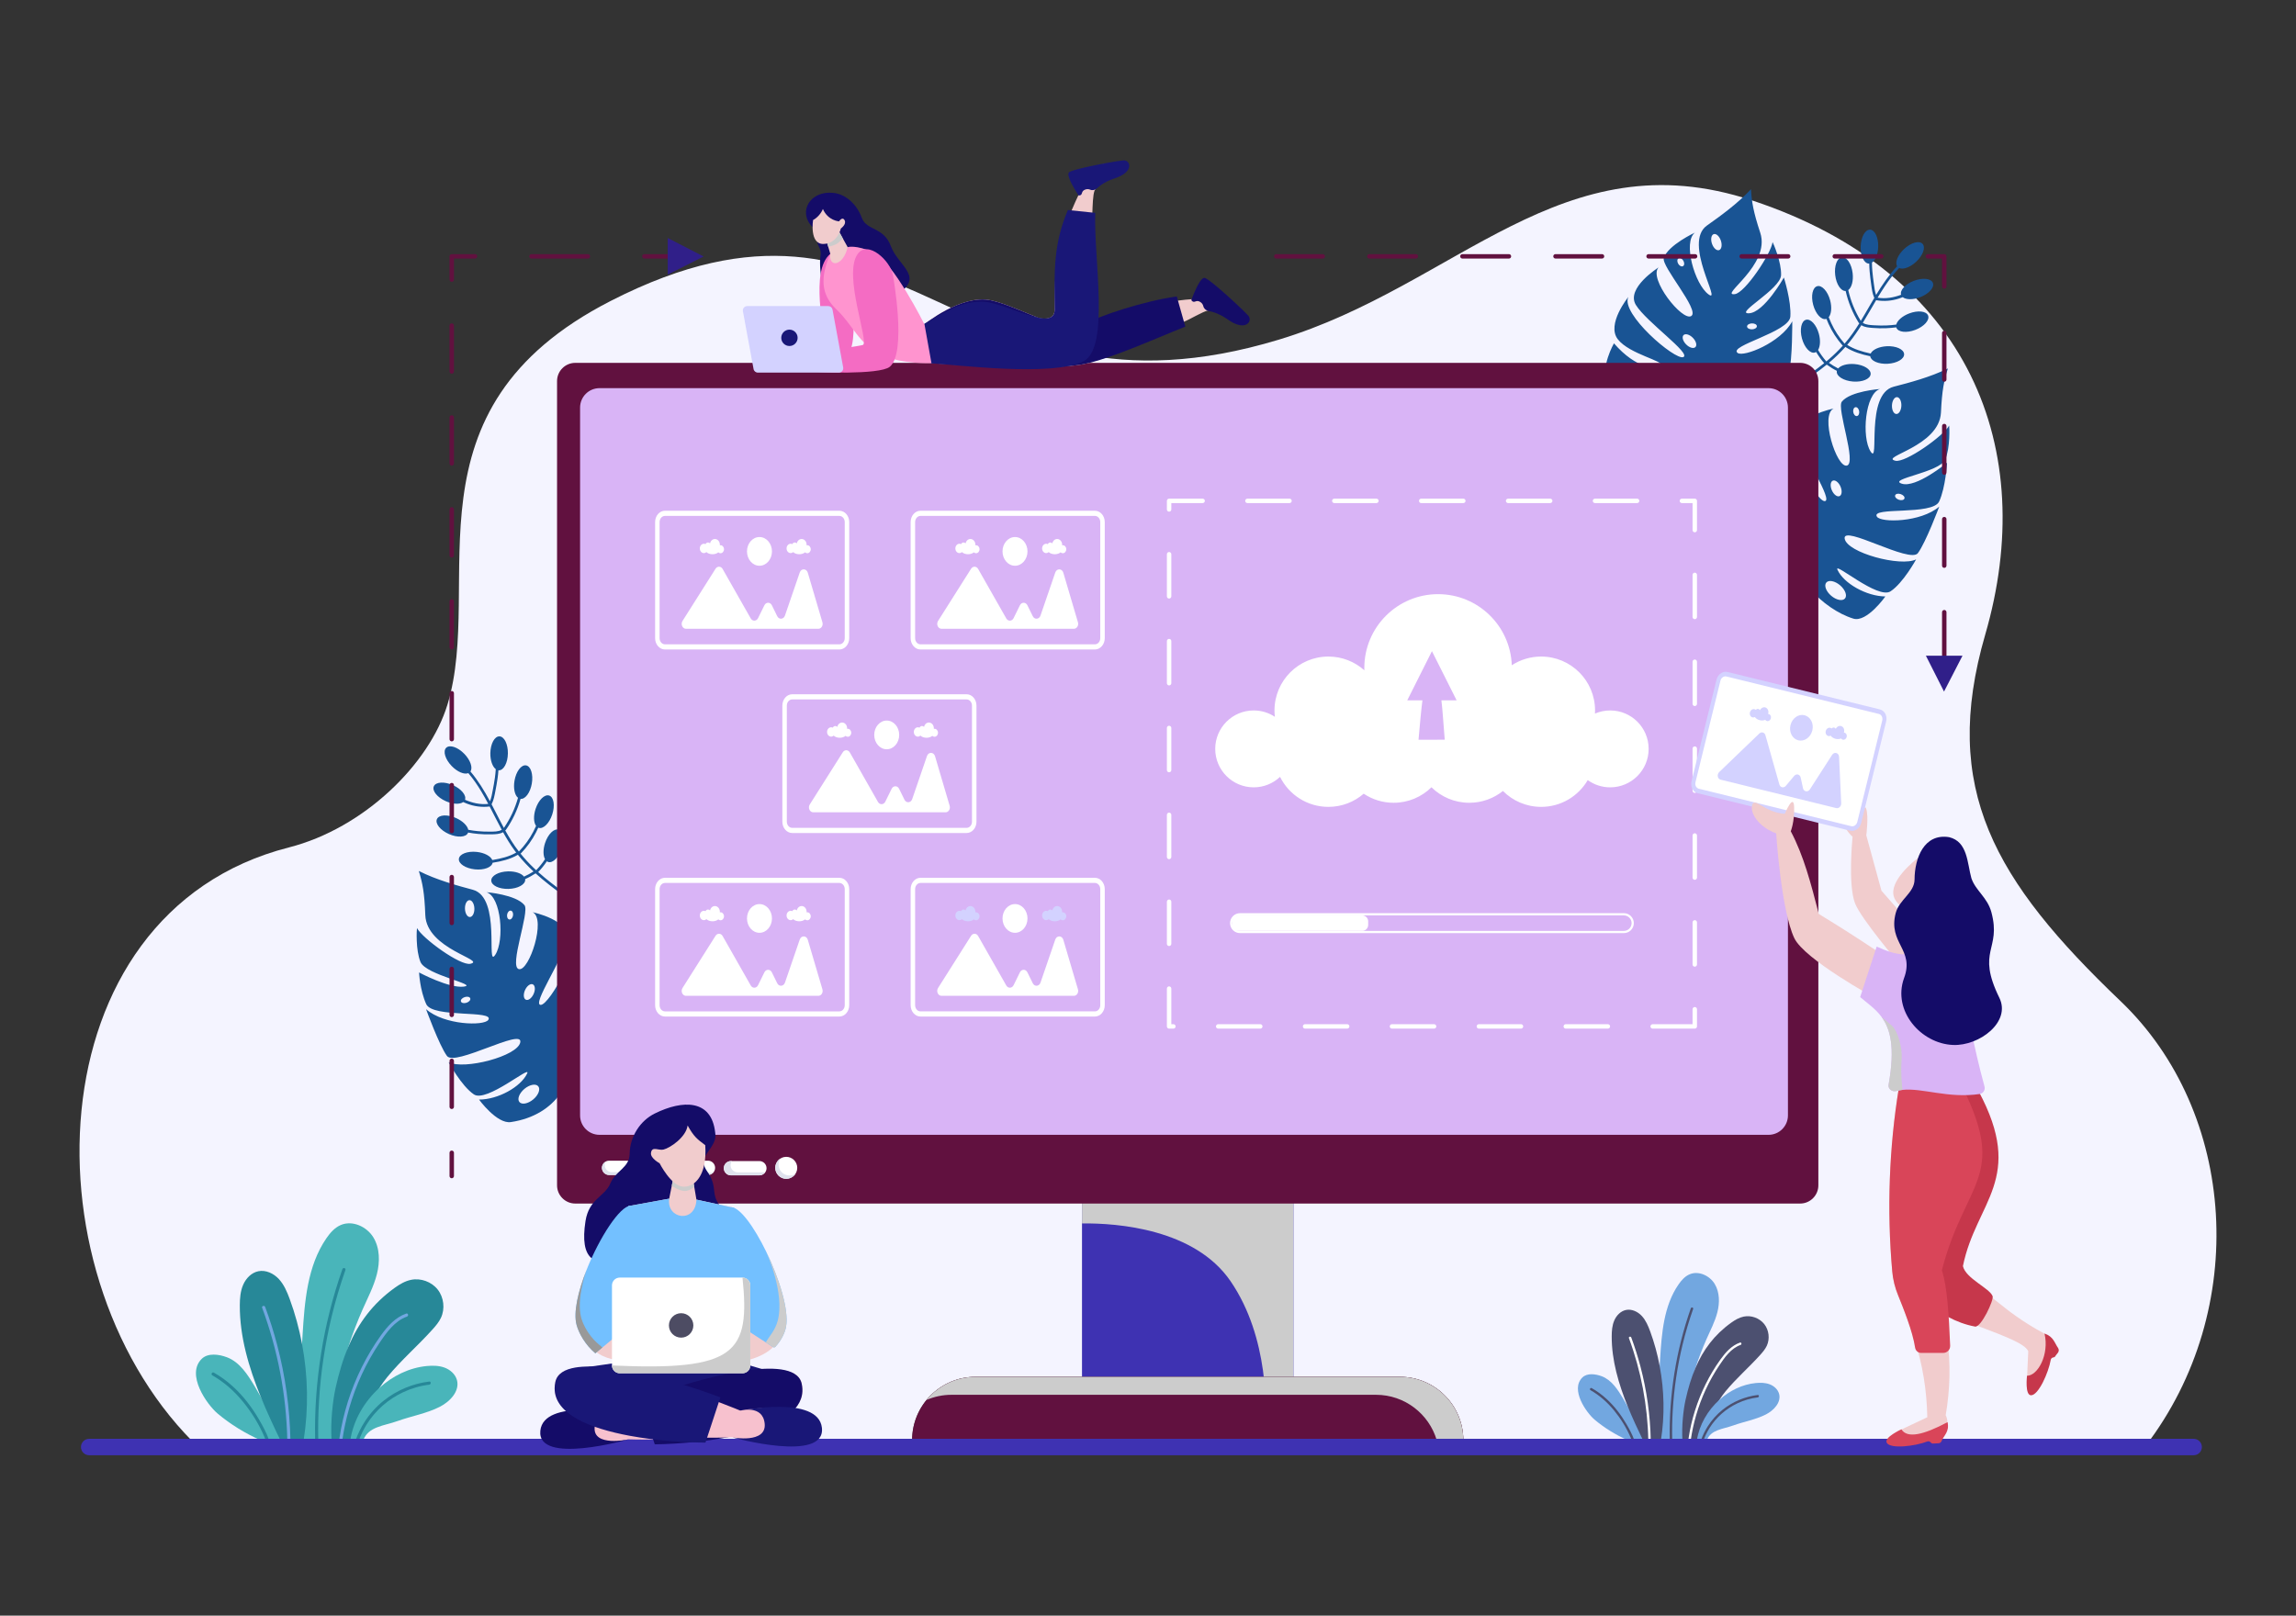 <svg width="520" height="366" viewBox="0 0 520 366" fill="none" xmlns="http://www.w3.org/2000/svg">
<rect x="0" y="0" width="520" height="366" fill="#333333" stroke="none"/>
<g id="image-uploading 1">
<path id="Vector" d="M480.265 226.79C451.72 199.531 439.474 178.691 449.616 143.758C461.765 101.911 446.241 61.751 396.821 45.403C353.675 31.131 330.083 64.697 289.652 76.937C216.082 99.211 205.584 33.734 138.288 68.184C90.203 92.799 109.776 131.946 101.339 159.619C97.23 173.098 82.441 187.63 65.423 191.973C6.992 206.884 5.267 290.415 45.466 328.358L485.942 327.546C509.575 296.635 506.626 251.963 480.265 226.79Z" fill="#F4F4FF"/>
<path id="Vector_2" d="M431.246 80.221C431.189 79.125 429.423 78.325 427.301 78.435C425.531 78.527 424.077 79.223 423.675 80.088C423.605 80.073 423.536 80.059 423.467 80.043C421.705 79.649 419.885 79.114 418.359 78.124L418.354 78.121C418.502 77.948 418.65 77.774 418.794 77.597C419.808 76.346 420.712 75.023 421.563 73.666C422.317 74.156 423.259 74.213 424.134 74.285C425.136 74.368 426.144 74.389 427.149 74.351C427.925 74.321 428.698 74.255 429.466 74.154C429.474 74.184 429.484 74.213 429.495 74.242C429.888 75.266 431.814 75.481 433.798 74.721C435.782 73.96 437.071 72.513 436.679 71.488C436.286 70.464 434.359 70.249 432.376 71.009C430.821 71.605 429.693 72.623 429.467 73.529C428.753 73.625 428.036 73.69 427.316 73.722C426.407 73.762 425.495 73.753 424.587 73.695C423.698 73.637 422.664 73.632 421.891 73.135C422.93 71.444 423.9 69.709 424.91 67.999C424.932 68.008 424.957 68.017 424.986 68.021C426.717 68.312 428.444 68.164 430.112 67.62C430.391 67.529 430.666 67.427 430.939 67.321C431.676 67.915 433.261 67.946 434.885 67.324C436.868 66.563 438.158 65.117 437.766 64.091C437.372 63.066 435.446 62.852 433.462 63.612C431.523 64.356 430.248 65.755 430.559 66.775C428.874 67.401 427.116 67.734 425.244 67.437C425.796 66.516 426.362 65.605 426.961 64.716C427.913 63.305 428.953 61.947 430.121 60.714C431 61.131 432.599 60.573 433.959 59.308C435.515 57.861 436.17 56.037 435.422 55.233C434.674 54.429 432.808 54.951 431.252 56.398C429.794 57.754 429.128 59.442 429.665 60.31C427.822 62.262 426.3 64.506 424.896 66.817C424.605 66.018 424.515 65.159 424.398 64.32C424.264 63.354 424.135 62.385 424.052 61.412C423.998 60.773 423.966 60.131 423.962 59.489C424.732 58.968 425.318 57.587 425.377 55.943C425.454 53.82 424.627 52.066 423.53 52.027C422.433 51.987 421.482 53.676 421.405 55.799C421.328 57.922 422.155 59.675 423.252 59.715C423.284 59.716 423.315 59.711 423.346 59.709C423.356 60.32 423.389 60.93 423.443 61.54C423.529 62.515 423.655 63.487 423.791 64.457C423.931 65.46 424.049 66.468 424.461 67.404C424.473 67.43 424.486 67.452 424.501 67.471C424.184 68.004 423.872 68.539 423.562 69.073C422.861 70.284 422.163 71.499 421.432 72.694C420.104 70.531 419.145 68.168 418.593 65.707C419.366 65.154 419.796 63.609 419.585 61.861C419.331 59.751 418.243 58.148 417.153 58.279C416.064 58.41 415.386 60.226 415.639 62.335C415.887 64.4 416.937 65.976 418.003 65.919C418.577 68.447 419.567 70.875 420.945 73.09C420.988 73.159 421.045 73.201 421.107 73.223C420.625 73.996 420.127 74.758 419.601 75.502C419.023 76.32 418.407 77.104 417.757 77.857C417.745 77.833 417.731 77.81 417.712 77.788C416.508 76.41 415.507 74.873 414.744 73.208C414.544 72.771 414.351 72.317 414.173 71.852C414.766 71.132 414.921 69.627 414.491 68.027C413.938 65.976 412.631 64.544 411.571 64.829C410.512 65.115 410.1 67.009 410.653 69.061C411.205 71.112 412.512 72.544 413.572 72.258C413.601 72.251 413.629 72.241 413.657 72.231C413.802 72.604 413.956 72.971 414.115 73.327C414.909 75.104 415.976 76.748 417.256 78.213C417.29 78.252 417.328 78.278 417.367 78.295C416.399 79.376 415.361 80.393 414.257 81.347C414.048 81.528 413.835 81.705 413.621 81.882C413.61 81.859 413.596 81.837 413.578 81.816C412.897 81.024 412.288 80.172 411.759 79.275C412.24 78.502 412.341 77.109 411.944 75.635C411.392 73.584 410.085 72.153 409.025 72.438C407.965 72.723 407.554 74.618 408.106 76.669C408.659 78.72 409.965 80.152 411.025 79.867C411.128 79.839 411.226 79.795 411.316 79.738C411.845 80.618 412.448 81.456 413.122 82.24C413.131 82.251 413.141 82.259 413.151 82.268C411.181 83.859 409.084 85.286 406.955 86.657C406.62 86.873 406.906 87.427 407.243 87.21C409.467 85.777 411.669 84.275 413.722 82.6C414.447 83.119 415.214 83.613 416.019 84.017C416.009 84.062 415.999 84.106 415.995 84.152C415.91 85.246 417.558 86.267 419.676 86.433C421.794 86.598 423.58 85.845 423.665 84.751C423.751 83.657 422.103 82.636 419.985 82.47C418.35 82.342 416.916 82.763 416.306 83.465C415.579 83.101 414.883 82.659 414.218 82.191C415.545 81.077 416.802 79.883 417.955 78.584C417.976 78.61 418.001 78.635 418.034 78.656C419.669 79.718 421.645 80.301 423.541 80.696C423.551 80.698 423.562 80.7 423.572 80.702C423.711 81.756 425.44 82.513 427.508 82.406C429.629 82.295 431.303 81.317 431.246 80.221ZM427 135.116C422.711 135.074 417.567 132.168 416.154 129.079C415.221 127.05 425.287 135.865 428.174 133.956C431.053 132.052 433.967 126.717 433.967 126.717C430.508 128.484 418.26 125.202 417.78 122.006C417.294 118.767 432.57 127.75 434.368 125.301C436.177 122.855 439.202 114.761 439.202 114.761C435.023 118.355 426.009 118.453 425.091 117.051C423.569 114.726 437.7 116.827 439.181 113.605C440.662 110.385 440.968 104.823 440.968 104.823C440.968 104.823 433.939 110.648 430.696 109.562C427.451 108.489 439.307 107.034 440.566 104.094C441.725 101.377 441.5 96.617 441.442 96.41C440.171 98.754 431.499 104.923 429.257 104.371C425.61 103.481 439.213 101.205 439.589 93.445C439.828 88.341 440.294 86.197 441.159 83.467C437.222 85.427 432.36 86.711 428.896 87.597C422.328 89.277 425.797 105.614 423.66 102.289C421.559 99.02 422.424 89.139 425.788 88.121C425.788 88.121 419.078 88.586 417.143 90.985C415.908 92.511 420.604 104.961 418.272 105.474C415.933 105.992 412.155 94.012 415.287 92.55C415.287 92.55 406.597 94.256 407.444 98.673C408.283 103.096 415.294 113.457 413.259 113.524C411.22 113.585 403.423 99.18 406.495 96.357C406.495 96.357 399.592 100.329 400.844 104.453C402.096 108.578 409.033 112.855 407.915 113.574C406.805 114.287 402.323 112.256 399.7 105.003C399.7 105.003 394.862 108.92 394.823 113.194C394.765 119.458 401.284 125.244 406.766 125.476C405.41 129.699 412.575 137.942 419.757 140.142C422.802 141.069 427 135.116 427 135.116ZM429.481 93.784C428.892 93.76 428.449 92.889 428.491 91.833C428.534 90.778 429.045 89.94 429.633 89.965C430.222 89.99 430.665 90.86 430.623 91.916C430.58 92.971 430.069 93.809 429.481 93.784ZM420.557 94.251C420.182 94.312 419.818 93.91 419.726 93.354C419.634 92.798 419.864 92.3 420.232 92.245C420.606 92.184 420.97 92.586 421.063 93.142C421.147 93.702 420.924 94.196 420.557 94.251ZM400.003 116.307C399.099 114.703 399.095 112.999 399.992 112.497C400.889 111.995 402.34 112.885 403.239 114.481C404.135 116.089 404.147 117.789 403.25 118.291C402.353 118.793 400.901 117.903 400.003 116.307ZM414.881 111.068C414.452 110.103 414.547 109.13 415.091 108.887C415.631 108.656 416.413 109.245 416.835 110.215C417.256 111.184 417.161 112.157 416.621 112.388C416.085 112.627 415.303 112.037 414.881 111.068ZM429.218 112.21C429.333 111.861 429.909 111.734 430.484 111.937C431.067 112.135 431.443 112.571 431.321 112.925C431.203 113.287 430.635 113.409 430.052 113.211C429.469 113.013 429.096 112.564 429.218 112.21ZM414.727 134.958C413.557 133.961 413.067 132.622 413.622 131.968C414.177 131.314 415.575 131.593 416.746 132.589C417.909 133.591 418.407 134.925 417.852 135.579C417.296 136.233 415.898 135.954 414.727 134.958ZM401.783 96.155C397.761 97.647 391.919 96.769 389.496 94.389C387.9 92.827 400.451 97.467 402.466 94.653C404.475 91.847 405.292 85.823 405.292 85.823C402.693 88.709 390.08 90.016 388.49 87.202C386.879 84.35 404.356 87.287 405.161 84.357C405.978 81.426 405.913 72.787 405.913 72.787C403.293 77.635 394.908 80.944 393.55 79.963C391.298 78.335 405.248 75.252 405.481 71.714C405.715 68.177 404.015 62.873 404.015 62.873C404.015 62.873 399.529 70.823 396.113 70.967C392.698 71.123 403.253 65.531 403.379 62.335C403.492 59.383 401.582 55.017 401.454 54.845C401.104 57.488 395.205 66.346 392.914 66.631C389.191 67.102 401.083 60.119 398.665 52.737C397.065 47.884 396.735 45.714 396.568 42.856C393.591 46.092 389.508 49.027 386.588 51.091C381.053 55.005 390.126 69.027 386.943 66.685C383.813 64.381 381.093 54.843 383.872 52.691C383.872 52.691 377.77 55.52 376.82 58.453C376.211 60.319 385.042 70.272 383.047 71.584C381.047 72.902 373.241 63.061 375.644 60.578C375.644 60.578 368.136 65.273 370.504 69.097C372.867 72.929 383.114 80.104 381.238 80.894C379.354 81.678 366.929 71.006 368.791 67.272C368.791 67.272 363.76 73.447 366.402 76.853C369.044 80.259 377.051 81.777 376.264 82.847C375.481 83.91 370.569 83.613 365.53 77.775C365.53 77.775 362.41 83.161 363.898 87.166C366.081 93.039 374.236 96.116 379.44 94.376C379.68 98.804 389.316 103.946 396.811 103.437C399.987 103.216 401.783 96.155 401.783 96.155ZM389.344 56.662C388.785 56.849 388.061 56.194 387.723 55.193C387.386 54.192 387.565 53.227 388.123 53.04C388.681 52.853 389.406 53.508 389.743 54.509C390.081 55.51 389.902 56.475 389.344 56.662ZM381.175 60.284C380.847 60.475 380.363 60.229 380.078 59.743C379.794 59.257 379.832 58.709 380.155 58.526C380.483 58.336 380.967 58.581 381.251 59.067C381.53 59.56 381.498 60.101 381.175 60.284ZM369.849 88.224C368.433 87.049 367.821 85.459 368.479 84.669C369.137 83.88 370.811 84.193 372.22 85.363C373.631 86.546 374.249 88.129 373.591 88.918C372.932 89.707 371.259 89.394 369.849 88.224ZM381.877 78.019C381.132 77.271 380.874 76.328 381.294 75.907C381.716 75.498 382.657 75.77 383.397 76.524C384.137 77.28 384.396 78.222 383.973 78.631C383.558 79.046 382.617 78.774 381.877 78.019ZM395.677 73.968C395.659 73.6 396.152 73.276 396.762 73.26C397.377 73.237 397.884 73.51 397.897 73.885C397.916 74.265 397.429 74.582 396.813 74.605C396.198 74.628 395.689 74.342 395.677 73.968ZM390.263 100.389C388.813 99.876 387.878 98.8 388.163 97.991C388.448 97.182 389.853 96.943 391.303 97.456C392.747 97.976 393.688 99.045 393.402 99.854C393.117 100.663 391.712 100.902 390.263 100.389ZM103.925 194.565C104.039 193.473 105.844 192.767 107.957 192.987C109.72 193.17 111.137 193.941 111.493 194.826C111.563 194.815 111.632 194.804 111.702 194.792C113.483 194.49 115.329 194.051 116.903 193.142C116.903 193.142 116.906 193.141 116.908 193.139C116.77 192.958 116.631 192.778 116.497 192.593C115.549 191.292 114.716 189.923 113.936 188.523C113.157 188.973 112.214 188.981 111.337 189.008C110.331 189.038 109.324 189.006 108.322 188.916C107.55 188.846 106.781 188.739 106.019 188.599C106.009 188.628 105.998 188.656 105.986 188.685C105.54 189.688 103.605 189.802 101.664 188.939C99.722 188.076 98.51 186.564 98.955 185.561C99.401 184.558 101.336 184.444 103.277 185.307C104.799 185.983 105.873 187.058 106.052 187.974C106.759 188.108 107.472 188.21 108.189 188.279C109.095 188.367 110.006 188.406 110.916 188.394C111.807 188.383 112.84 188.432 113.637 187.976C112.689 186.233 111.81 184.45 110.891 182.689C110.868 182.698 110.843 182.705 110.814 182.709C109.069 182.909 107.352 182.671 105.715 182.041C105.441 181.935 105.172 181.819 104.905 181.699C104.137 182.253 102.553 182.202 100.964 181.496C99.022 180.633 97.81 179.121 98.256 178.118C98.701 177.115 100.637 177.001 102.578 177.863C104.476 178.707 105.677 180.171 105.313 181.173C106.963 181.886 108.702 182.31 110.586 182.111C110.083 181.163 109.565 180.224 109.013 179.305C108.136 177.846 107.169 176.435 106.067 175.143C105.166 175.514 103.599 174.874 102.306 173.539C100.828 172.013 100.27 170.157 101.058 169.393C101.846 168.63 103.684 169.248 105.161 170.774C106.546 172.204 107.125 173.925 106.543 174.764C108.282 176.809 109.684 179.129 110.967 181.51C111.298 180.727 111.433 179.874 111.593 179.043C111.778 178.084 111.957 177.123 112.09 176.156C112.178 175.521 112.243 174.881 112.281 174.241C111.539 173.68 111.026 172.271 111.053 170.625C111.087 168.501 112.004 166.794 113.101 166.811C114.199 166.829 115.061 168.565 115.027 170.689C114.993 172.813 114.076 174.521 112.978 174.503C112.947 174.503 112.916 174.496 112.884 174.493C112.843 175.101 112.778 175.709 112.692 176.315C112.555 177.285 112.379 178.248 112.193 179.21C112.001 180.205 111.83 181.206 111.37 182.119C111.357 182.144 111.342 182.165 111.326 182.184C111.616 182.732 111.9 183.283 112.181 183.832C112.819 185.078 113.452 186.328 114.119 187.559C115.558 185.468 116.639 183.158 117.319 180.73C116.576 180.137 116.227 178.571 116.528 176.837C116.891 174.743 118.062 173.199 119.144 173.387C120.225 173.574 120.807 175.423 120.444 177.517C120.088 179.566 118.959 181.085 117.897 180.972C117.192 183.466 116.077 185.839 114.586 187.98C114.539 188.047 114.48 188.086 114.417 188.104C114.858 188.901 115.316 189.688 115.802 190.459C116.337 191.305 116.91 192.12 117.521 192.906C117.534 192.883 117.55 192.861 117.57 192.84C118.844 191.526 119.924 190.043 120.772 188.421C120.994 187.995 121.211 187.551 121.413 187.096C120.859 186.346 120.782 184.835 121.295 183.26C121.954 181.24 123.334 179.878 124.377 180.218C125.421 180.559 125.733 182.472 125.074 184.492C124.416 186.511 123.036 187.873 121.992 187.533C121.963 187.523 121.936 187.512 121.908 187.501C121.744 187.865 121.571 188.223 121.394 188.571C120.509 190.305 119.357 191.89 118.003 193.287C117.967 193.324 117.927 193.349 117.887 193.363C118.798 194.493 119.782 195.562 120.834 196.573C121.034 196.765 121.238 196.952 121.441 197.14C121.454 197.118 121.469 197.097 121.488 197.076C122.209 196.321 122.861 195.503 123.437 194.633C122.997 193.836 122.968 192.44 123.442 190.989C124.1 188.969 125.48 187.608 126.523 187.948C127.567 188.288 127.879 190.201 127.22 192.221C126.562 194.241 125.182 195.603 124.138 195.262C124.037 195.229 123.942 195.18 123.854 195.118C123.28 195.97 122.635 196.775 121.921 197.523C121.911 197.533 121.901 197.541 121.89 197.549C123.775 199.241 125.795 200.775 127.849 202.255C128.172 202.488 127.858 203.026 127.533 202.792C125.387 201.246 123.266 199.63 121.303 197.851C120.551 198.332 119.76 198.785 118.935 199.147C118.942 199.192 118.951 199.236 118.952 199.283C118.98 200.38 117.282 201.314 115.158 201.368C113.034 201.423 111.29 200.578 111.262 199.481C111.233 198.384 112.932 197.45 115.056 197.395C116.695 197.353 118.105 197.848 118.677 198.58C119.423 198.255 120.141 197.85 120.829 197.417C119.562 196.235 118.369 194.977 117.285 193.619C117.263 193.644 117.237 193.668 117.203 193.687C115.515 194.662 113.512 195.142 111.598 195.438C111.587 195.439 111.576 195.441 111.566 195.442C111.373 196.487 109.607 197.153 107.547 196.939C105.433 196.72 103.812 195.656 103.925 194.565ZM115.684 254.192C126.419 252.618 130.136 243.893 128.821 239.657C134.305 239.481 140.883 233.76 140.888 227.496C140.892 223.222 136.094 219.256 136.094 219.256C133.398 226.483 128.896 228.468 127.793 227.744C126.682 227.014 133.662 222.807 134.956 218.695C136.249 214.583 129.386 210.542 129.386 210.542C132.43 213.397 124.488 227.722 122.45 227.641C120.416 227.553 127.531 217.263 128.414 212.849C129.305 208.44 120.634 206.647 120.634 206.647C123.75 208.14 119.851 220.081 117.518 219.54C115.192 219.004 120.012 206.602 118.793 205.064C116.882 202.645 110.178 202.112 110.178 202.112C113.531 203.164 114.297 213.053 112.162 216.301C109.992 219.603 113.625 203.302 107.075 201.557C103.62 200.636 98.77 199.303 94.855 197.304C95.691 200.041 96.136 202.19 96.323 207.297C96.621 215.059 110.2 217.473 106.545 218.326C104.297 218.855 95.688 212.599 94.44 210.243C94.379 210.448 94.107 215.207 95.238 217.935C96.468 220.887 108.441 223.056 105.052 223.503C101.731 223.941 94.914 220.296 94.914 220.296C94.914 220.296 95.079 224.224 96.527 227.46C97.976 230.696 112.128 228.738 110.582 231.047C109.65 232.439 100.638 232.251 96.495 228.615C96.495 228.615 99.438 236.739 101.223 239.203C102.995 241.67 118.362 232.842 117.843 236.076C117.331 239.268 105.05 242.426 101.61 240.624C101.61 240.624 104.469 245.988 107.329 247.921C110.196 249.858 120.352 241.145 119.398 243.165C117.954 246.239 112.78 249.093 108.492 249.092C108.492 249.092 112.535 254.653 115.684 254.192ZM105.305 205.858C105.274 204.802 105.725 203.935 106.314 203.917C106.903 203.898 107.405 204.741 107.437 205.797C107.469 206.853 107.017 207.719 106.428 207.738C105.84 207.756 105.337 206.914 105.305 205.858ZM114.852 207.18C114.95 206.625 115.318 206.227 115.692 206.291C116.059 206.351 116.285 206.851 116.187 207.406C116.089 207.961 115.72 208.359 115.346 208.294C114.98 208.235 114.762 207.739 114.852 207.18ZM132.41 232.507C131.519 231.996 131.547 230.296 132.46 228.697C133.374 227.111 134.835 226.235 135.727 226.746C136.618 227.258 136.597 228.962 135.678 230.556C134.763 232.143 133.302 233.018 132.41 232.507ZM119.1 226.47C118.562 226.234 118.476 225.26 118.908 224.295C119.339 223.33 120.127 222.748 120.665 222.985C121.206 223.233 121.291 224.207 120.853 225.168C120.421 226.133 119.633 226.714 119.1 226.47ZM105.661 227.157C105.076 227.349 104.508 227.222 104.395 226.859C104.276 226.504 104.657 226.071 105.242 225.879C105.819 225.682 106.394 225.814 106.505 226.165C106.623 226.52 106.246 226.966 105.661 227.157ZM117.635 249.647C117.087 248.988 117.598 247.659 118.771 246.669C119.952 245.685 121.353 245.42 121.901 246.079C122.45 246.739 121.946 248.073 120.766 249.058C119.585 250.042 118.184 250.307 117.635 249.647Z" fill="#195494"/>
<path id="Vector_3" d="M407.208 85.235H129.062V260.745H407.208V85.235Z" fill="#D9B4F6"/>
<path id="Vector_4" d="M292.935 269.827H245.052V325.19H292.935V269.827Z" fill="#3E32B2"/>
<path id="Vector_5" d="M292.935 269.827V325.19H286.469C286.927 319.655 287.443 302.994 278.69 290.222C270.58 278.409 253.16 277.05 245.051 277.15V269.827H292.935Z" fill="#CCCCCC"/>
<path id="Vector_6" d="M317.054 311.903H220.931C213.003 311.903 206.576 318.331 206.576 326.259H331.41C331.41 318.331 324.983 311.903 317.054 311.903Z" fill="#4D4D4D"/>
<path id="Vector_7" d="M317.054 311.903H220.931C213.003 311.903 206.576 318.33 206.576 326.259H331.41C331.41 318.33 324.982 311.903 317.054 311.903ZM407.691 82.201H130.293C128.012 82.201 126.161 84.052 126.161 86.333V268.513C126.161 270.794 128.012 272.645 130.293 272.645H407.691C409.975 272.645 411.823 270.794 411.823 268.513V86.333C411.823 84.052 409.975 82.201 407.691 82.201ZM404.935 252.671C404.935 255.105 402.97 257.077 400.543 257.077H135.773C133.346 257.077 131.377 255.105 131.377 252.671V92.337C131.377 89.903 133.346 87.931 135.773 87.931H400.543C402.97 87.931 404.935 89.903 404.935 92.337V252.671Z" fill="#61113F"/>
<path id="Vector_8" d="M137.948 266.172H149.14C150.034 266.172 150.759 265.448 150.759 264.553C150.759 263.659 150.034 262.934 149.14 262.934H137.948C137.054 262.934 136.329 263.66 136.329 264.553C136.329 265.448 137.054 266.172 137.948 266.172Z" fill="white"/>
<path id="Vector_9" d="M137.181 263.153C137.054 263.384 136.962 263.637 136.962 263.92C136.962 264.814 137.687 265.539 138.581 265.539H149.773C150.056 265.539 150.309 265.447 150.54 265.319C150.265 265.82 149.752 266.172 149.14 266.172H137.948C137.054 266.172 136.329 265.447 136.329 264.553C136.329 263.942 136.681 263.429 137.181 263.153Z" fill="#DFE2ED"/>
<path id="Vector_10" d="M153.903 266.172H160.341C161.236 266.172 161.96 265.448 161.96 264.553C161.96 263.659 161.236 262.934 160.341 262.934H153.903C153.008 262.934 152.284 263.66 152.284 264.553C152.284 265.448 153.009 266.172 153.903 266.172Z" fill="white"/>
<path id="Vector_11" d="M153.452 263.025C153.228 263.303 153.075 263.641 153.075 264.026C153.075 264.92 153.8 265.645 154.694 265.645H161.133C161.292 265.645 161.437 265.597 161.583 265.553C161.286 265.922 160.851 266.172 160.341 266.172H153.902C153.008 266.172 152.283 265.447 152.283 264.553C152.284 263.818 152.782 263.223 153.452 263.025Z" fill="#DFE2ED"/>
<path id="Vector_12" d="M165.549 266.258H171.988C172.883 266.258 173.607 265.533 173.607 264.639C173.607 263.745 172.883 263.02 171.988 263.02H165.549C164.655 263.02 163.931 263.745 163.931 264.639C163.931 265.533 164.655 266.258 165.549 266.258Z" fill="white"/>
<path id="Vector_13" d="M165.549 263.019H165.792C165.598 263.286 165.461 263.597 165.461 263.953C165.461 264.847 166.185 265.571 167.08 265.571H173.276C172.981 265.977 172.527 266.257 171.988 266.257H165.549C164.655 266.257 163.931 265.533 163.931 264.638C163.931 263.744 164.655 263.019 165.549 263.019Z" fill="#DFE2ED"/>
<path id="Vector_14" d="M180.561 264.553C180.561 263.178 179.447 262.064 178.072 262.064C176.697 262.064 175.582 263.178 175.582 264.553C175.582 265.929 176.697 267.042 178.072 267.042C179.447 267.042 180.561 265.928 180.561 264.553Z" fill="white"/>
<path id="Vector_15" d="M176.729 262.461C176.479 262.849 176.331 263.308 176.331 263.805C176.331 265.179 177.445 266.294 178.82 266.294C179.316 266.294 179.774 266.145 180.162 265.896C179.719 266.584 178.95 267.042 178.071 267.042C176.697 267.042 175.582 265.928 175.582 264.553C175.582 263.673 176.041 262.904 176.729 262.461Z" fill="#DFE2ED"/>
<path id="Vector_16" d="M317.054 311.903H220.932C216.47 311.903 212.484 313.939 209.851 317.131C211.588 316.385 213.501 315.968 215.512 315.968H311.634C318.15 315.968 323.643 320.312 325.397 326.259H331.41C331.41 318.331 324.983 311.903 317.054 311.903Z" fill="#CCCCCC"/>
<path id="Vector_17" d="M364.677 160.94C363.452 160.94 362.287 161.194 361.229 161.65C361.243 161.415 361.25 161.179 361.25 160.94C361.25 154.198 355.785 148.732 349.043 148.732C346.589 148.732 344.305 149.457 342.391 150.703C342.075 141.755 334.723 134.597 325.698 134.597C316.472 134.597 308.993 142.077 308.993 151.302C308.993 151.486 308.997 151.668 309.003 151.851C306.841 149.912 303.986 148.732 300.854 148.732C294.112 148.732 288.646 154.198 288.646 160.94C288.646 161.427 288.676 161.907 288.731 162.379C287.356 161.47 285.707 160.94 283.935 160.94C279.125 160.94 275.225 164.84 275.225 169.65C275.225 174.46 279.125 178.359 283.935 178.359C286.247 178.359 288.349 177.458 289.908 175.987C291.903 180.015 296.054 182.785 300.854 182.785C303.912 182.785 306.708 181.66 308.85 179.801C310.79 181.099 313.122 181.857 315.631 181.857C318.97 181.857 321.995 180.517 324.198 178.345C326.402 180.517 329.427 181.857 332.765 181.857C335.648 181.857 338.297 180.857 340.386 179.185C342.597 181.409 345.658 182.785 349.042 182.785C353.544 182.785 357.476 180.348 359.592 176.721C361.023 177.752 362.778 178.359 364.676 178.359C369.486 178.359 373.386 174.46 373.386 169.65C373.386 164.839 369.487 160.94 364.677 160.94Z" fill="white"/>
<path id="Vector_18" d="M326.45 158.646C326.75 161.016 326.918 164.407 327.207 167.571L321.269 167.574C321.558 164.306 321.845 161.053 322.152 158.646H318.718L324.301 147.522C324.307 147.522 324.312 147.522 324.312 147.522L329.895 158.646H326.45Z" fill="#D9B4F6"/>
<path id="Vector_19" d="M337.905 170.742H310.708V171.878H337.905V170.742Z" fill="white"/>
<path id="Vector_20" d="M367.77 211.383H280.842C279.597 211.383 278.583 210.37 278.583 209.124C278.583 207.879 279.597 206.865 280.842 206.865H367.77C369.016 206.865 370.029 207.879 370.029 209.124C370.029 210.37 369.016 211.383 367.77 211.383ZM280.842 207.367C279.874 207.367 279.086 208.155 279.086 209.124C279.086 210.092 279.874 210.88 280.842 210.88H367.77C368.739 210.88 369.527 210.092 369.527 209.124C369.527 208.155 368.739 207.367 367.77 207.367H280.842Z" fill="white"/>
<path id="Vector_21" d="M308.519 210.877H280.448C279.704 210.877 279.1 210.274 279.1 209.529V208.719C279.1 207.975 279.704 207.371 280.448 207.371H308.519C309.264 207.371 309.867 207.975 309.867 208.719V209.529C309.867 210.274 309.264 210.877 308.519 210.877Z" fill="white"/>
<path id="Vector_22" d="M383.833 233.019H374.296C374.019 233.019 373.794 232.795 373.794 232.517C373.794 232.24 374.019 232.015 374.296 232.015H383.331V228.627C383.331 228.35 383.556 228.125 383.833 228.125C384.111 228.125 384.335 228.35 384.335 228.627V232.517C384.335 232.794 384.111 233.019 383.833 233.019ZM364.153 233.019H354.616C354.339 233.019 354.114 232.795 354.114 232.517C354.114 232.24 354.339 232.015 354.616 232.015H364.153C364.43 232.015 364.655 232.24 364.655 232.517C364.655 232.794 364.43 233.019 364.153 233.019ZM344.473 233.019H334.936C334.658 233.019 334.434 232.795 334.434 232.517C334.434 232.24 334.658 232.015 334.936 232.015H344.473C344.75 232.015 344.975 232.24 344.975 232.517C344.975 232.794 344.75 233.019 344.473 233.019ZM324.793 233.019H315.255C314.978 233.019 314.753 232.795 314.753 232.517C314.753 232.24 314.978 232.015 315.255 232.015H324.793C325.07 232.015 325.295 232.24 325.295 232.517C325.295 232.794 325.07 233.019 324.793 233.019ZM305.113 233.019H295.575C295.298 233.019 295.073 232.795 295.073 232.517C295.073 232.24 295.298 232.015 295.575 232.015H305.113C305.39 232.015 305.615 232.24 305.615 232.517C305.614 232.794 305.39 233.019 305.113 233.019ZM285.432 233.019H275.895C275.618 233.019 275.393 232.795 275.393 232.517C275.393 232.24 275.618 232.015 275.895 232.015H285.432C285.709 232.015 285.934 232.24 285.934 232.517C285.934 232.794 285.709 233.019 285.432 233.019ZM265.752 233.019H264.779C264.502 233.019 264.277 232.795 264.277 232.517V223.952C264.277 223.675 264.502 223.45 264.779 223.45C265.057 223.45 265.282 223.675 265.282 223.952V232.015H265.752C266.029 232.015 266.254 232.24 266.254 232.517C266.254 232.794 266.03 233.019 265.752 233.019ZM383.833 218.987C383.556 218.987 383.331 218.762 383.331 218.485V208.948C383.331 208.67 383.556 208.445 383.833 208.445C384.111 208.445 384.335 208.67 384.335 208.948V218.485C384.335 218.762 384.111 218.987 383.833 218.987ZM264.779 214.311C264.502 214.311 264.277 214.087 264.277 213.809V204.272C264.277 203.995 264.502 203.77 264.779 203.77C265.057 203.77 265.282 203.995 265.282 204.272V213.809C265.282 214.087 265.057 214.311 264.779 214.311ZM383.833 199.307C383.556 199.307 383.331 199.082 383.331 198.805V189.267C383.331 188.99 383.556 188.765 383.833 188.765C384.111 188.765 384.335 188.99 384.335 189.267V198.805C384.335 199.082 384.111 199.307 383.833 199.307ZM264.779 194.631C264.502 194.631 264.277 194.406 264.277 194.129V184.592C264.277 184.315 264.502 184.09 264.779 184.09C265.057 184.09 265.282 184.315 265.282 184.592V194.129C265.282 194.407 265.057 194.631 264.779 194.631ZM383.833 179.626C383.556 179.626 383.331 179.401 383.331 179.124V169.587C383.331 169.31 383.556 169.085 383.833 169.085C384.111 169.085 384.335 169.31 384.335 169.587V179.125C384.335 179.402 384.111 179.626 383.833 179.626ZM264.779 174.951C264.502 174.951 264.277 174.726 264.277 174.449V164.912C264.277 164.635 264.502 164.41 264.779 164.41C265.057 164.41 265.282 164.635 265.282 164.912V174.449C265.282 174.726 265.057 174.951 264.779 174.951ZM383.833 159.946C383.556 159.946 383.331 159.721 383.331 159.444V149.907C383.331 149.63 383.556 149.405 383.833 149.405C384.111 149.405 384.335 149.63 384.335 149.907V159.444C384.335 159.721 384.111 159.946 383.833 159.946ZM264.779 155.271C264.502 155.271 264.277 155.046 264.277 154.768V145.231C264.277 144.954 264.502 144.729 264.779 144.729C265.057 144.729 265.282 144.954 265.282 145.231V154.768C265.282 155.046 265.057 155.271 264.779 155.271ZM383.833 140.266C383.556 140.266 383.331 140.041 383.331 139.764V130.227C383.331 129.949 383.556 129.725 383.833 129.725C384.111 129.725 384.335 129.949 384.335 130.227V139.764C384.335 140.041 384.111 140.266 383.833 140.266ZM264.779 135.591C264.502 135.591 264.277 135.366 264.277 135.088V125.551C264.277 125.274 264.502 125.049 264.779 125.049C265.057 125.049 265.282 125.274 265.282 125.551V135.088C265.282 135.366 265.057 135.591 264.779 135.591ZM383.833 120.586C383.556 120.586 383.331 120.361 383.331 120.084V113.966H380.916C380.638 113.966 380.414 113.741 380.414 113.464C380.414 113.186 380.638 112.961 380.916 112.961H383.833C384.111 112.961 384.335 113.186 384.335 113.464V120.084C384.335 120.361 384.111 120.586 383.833 120.586ZM264.779 115.91C264.502 115.91 264.277 115.685 264.277 115.408V113.464C264.277 113.186 264.502 112.961 264.779 112.961H272.372C272.649 112.961 272.874 113.186 272.874 113.464C272.874 113.741 272.649 113.966 272.372 113.966H265.282V115.408C265.282 115.686 265.057 115.91 264.779 115.91ZM370.773 113.966H361.236C360.959 113.966 360.734 113.741 360.734 113.464C360.734 113.186 360.958 112.961 361.236 112.961H370.773C371.05 112.961 371.275 113.186 371.275 113.464C371.275 113.741 371.05 113.966 370.773 113.966ZM351.093 113.966H341.556C341.279 113.966 341.054 113.741 341.054 113.464C341.054 113.186 341.279 112.961 341.556 112.961H351.093C351.37 112.961 351.595 113.186 351.595 113.464C351.595 113.741 351.37 113.966 351.093 113.966ZM331.413 113.966H321.875C321.598 113.966 321.373 113.741 321.373 113.464C321.373 113.186 321.598 112.961 321.875 112.961H331.413C331.69 112.961 331.915 113.186 331.915 113.464C331.915 113.741 331.69 113.966 331.413 113.966ZM311.733 113.966H302.195C301.918 113.966 301.693 113.741 301.693 113.464C301.693 113.186 301.918 112.961 302.195 112.961H311.733C312.01 112.961 312.235 113.186 312.235 113.464C312.234 113.741 312.01 113.966 311.733 113.966ZM292.052 113.966H282.515C282.238 113.966 282.013 113.741 282.013 113.464C282.013 113.186 282.238 112.961 282.515 112.961H292.052C292.33 112.961 292.554 113.186 292.554 113.464C292.554 113.741 292.33 113.966 292.052 113.966Z" fill="white"/>
<g id="Group 1261154832">
<path id="Vector_23" d="M190.101 147.131H150.601C149.371 147.131 148.369 145.98 148.369 144.565V118.267C148.369 116.852 149.37 115.7 150.601 115.7H190.101C191.332 115.7 192.333 116.852 192.333 118.267V144.565C192.333 145.98 191.332 147.131 190.101 147.131ZM150.601 116.87C149.931 116.87 149.386 117.497 149.386 118.267V144.565C149.386 145.336 149.931 145.962 150.601 145.962H190.101C190.771 145.962 191.316 145.336 191.316 144.565V118.267C191.316 117.497 190.771 116.87 190.101 116.87H150.601Z" fill="white"/>
<path id="Vector_24" d="M154.576 140.669L162.058 128.839C162.458 128.208 163.283 128.231 163.655 128.885L170.029 140.094C170.427 140.794 171.328 140.76 171.685 140.033L173.121 137.112C173.492 136.356 174.439 136.356 174.81 137.112L176.029 139.592C176.431 140.409 177.477 140.326 177.777 139.453L181.128 129.686C181.459 128.719 182.659 128.753 182.949 129.737L186.262 140.968C186.475 141.692 186.007 142.442 185.343 142.442H155.361C154.568 142.441 154.11 141.407 154.576 140.669Z" fill="white"/>
<path id="Vector_25" d="M172.006 128.162C173.568 128.162 174.835 126.706 174.835 124.909C174.835 123.113 173.568 121.656 172.006 121.656C170.443 121.656 169.177 123.113 169.177 124.909C169.177 126.706 170.443 128.162 172.006 128.162Z" fill="white"/>
<path id="Vector_26" d="M163.183 123.513C163.13 123.513 163.079 123.52 163.029 123.531C163.033 123.487 163.035 123.442 163.035 123.397C163.035 122.681 162.53 122.101 161.908 122.101C161.377 122.101 160.932 122.523 160.812 123.092C160.693 122.965 160.534 122.887 160.359 122.887C160.114 122.887 159.9 123.039 159.784 123.264C159.672 123.209 159.549 123.178 159.419 123.178C158.91 123.178 158.497 123.653 158.497 124.239C158.497 124.825 158.909 125.299 159.419 125.299C159.635 125.299 159.834 125.214 159.991 125.071C160.294 125.362 160.798 125.552 161.368 125.552C161.902 125.552 162.378 125.385 162.684 125.125C162.821 125.252 162.994 125.328 163.183 125.328C163.619 125.328 163.973 124.922 163.973 124.421C163.972 123.92 163.619 123.513 163.183 123.513ZM182.831 123.513C182.778 123.513 182.727 123.52 182.677 123.531C182.681 123.487 182.683 123.442 182.683 123.397C182.683 122.681 182.178 122.101 181.556 122.101C181.025 122.101 180.579 122.523 180.46 123.092C180.341 122.965 180.182 122.887 180.006 122.887C179.762 122.887 179.548 123.039 179.432 123.264C179.32 123.209 179.197 123.178 179.067 123.178C178.558 123.178 178.144 123.653 178.144 124.239C178.144 124.825 178.557 125.299 179.067 125.299C179.283 125.299 179.482 125.214 179.639 125.071C179.942 125.362 180.446 125.552 181.016 125.552C181.55 125.552 182.025 125.385 182.332 125.125C182.468 125.252 182.642 125.328 182.831 125.328C183.267 125.328 183.621 124.922 183.621 124.421C183.62 123.92 183.266 123.513 182.831 123.513ZM218.92 188.706H179.42C178.189 188.706 177.188 187.554 177.188 186.139V159.841C177.188 158.426 178.189 157.275 179.42 157.275H218.92C220.15 157.275 221.152 158.426 221.152 159.841V186.139C221.152 187.554 220.151 188.706 218.92 188.706ZM179.42 158.444C178.75 158.444 178.205 159.071 178.205 159.841V186.139C178.205 186.91 178.75 187.536 179.42 187.536H218.92C219.59 187.536 220.134 186.91 220.134 186.139V159.841C220.134 159.071 219.589 158.444 218.92 158.444H179.42Z" fill="white"/>
<path id="Vector_27" d="M183.395 182.244L190.877 170.414C191.276 169.782 192.102 169.806 192.473 170.459L198.847 181.668C199.245 182.368 200.146 182.334 200.504 181.607L201.939 178.686C202.311 177.93 203.257 177.93 203.629 178.686L204.848 181.167C205.249 181.984 206.295 181.9 206.595 181.027L209.946 171.26C210.278 170.294 211.477 170.327 211.768 171.311L215.08 182.542C215.294 183.266 214.826 184.016 214.161 184.016H184.179C183.386 184.015 182.929 182.981 183.395 182.244Z" fill="white"/>
<path id="Vector_28" d="M200.824 169.737C202.387 169.737 203.653 168.28 203.653 166.484C203.653 164.687 202.387 163.23 200.824 163.23C199.262 163.23 197.995 164.687 197.995 166.484C197.995 168.28 199.262 169.737 200.824 169.737Z" fill="white"/>
<path id="Vector_29" d="M192.001 165.089C191.949 165.089 191.897 165.094 191.848 165.106C191.852 165.062 191.854 165.017 191.854 164.972C191.854 164.256 191.349 163.676 190.727 163.676C190.196 163.676 189.75 164.098 189.631 164.667C189.512 164.54 189.353 164.462 189.177 164.462C188.933 164.462 188.719 164.614 188.603 164.84C188.491 164.784 188.368 164.754 188.238 164.754C187.729 164.754 187.315 165.229 187.315 165.814C187.315 166.4 187.728 166.875 188.238 166.875C188.454 166.875 188.653 166.789 188.81 166.646C189.113 166.937 189.617 167.127 190.186 167.127C190.721 167.127 191.196 166.96 191.503 166.7C191.639 166.827 191.813 166.904 192.002 166.904C192.438 166.904 192.791 166.497 192.791 165.996C192.791 165.495 192.437 165.089 192.001 165.089ZM211.649 165.089C211.596 165.089 211.545 165.094 211.495 165.106C211.499 165.062 211.501 165.017 211.501 164.972C211.501 164.256 210.997 163.676 210.374 163.676C209.843 163.676 209.398 164.098 209.279 164.667C209.16 164.54 209 164.462 208.825 164.462C208.58 164.462 208.366 164.614 208.25 164.84C208.138 164.784 208.015 164.754 207.885 164.754C207.376 164.754 206.963 165.229 206.963 165.814C206.963 166.4 207.375 166.875 207.885 166.875C208.101 166.875 208.3 166.789 208.457 166.646C208.76 166.937 209.264 167.127 209.834 167.127C210.368 167.127 210.843 166.96 211.15 166.7C211.286 166.827 211.46 166.904 211.649 166.904C212.085 166.904 212.439 166.497 212.439 165.996C212.439 165.495 212.085 165.089 211.649 165.089ZM190.101 230.28H150.601C149.371 230.28 148.369 229.129 148.369 227.714V201.416C148.369 200.001 149.37 198.849 150.601 198.849H190.101C191.332 198.849 192.333 200.001 192.333 201.416V227.714C192.333 229.129 191.332 230.28 190.101 230.28ZM150.601 200.019C149.931 200.019 149.386 200.646 149.386 201.416V227.714C149.386 228.485 149.931 229.112 150.601 229.112H190.101C190.771 229.112 191.316 228.485 191.316 227.714V201.416C191.316 200.646 190.771 200.019 190.101 200.019H150.601Z" fill="white"/>
<path id="Vector_30" d="M154.576 223.818L162.058 211.988C162.458 211.356 163.283 211.38 163.655 212.034L170.029 223.243C170.427 223.942 171.328 223.909 171.685 223.181L173.121 220.26C173.492 219.505 174.439 219.505 174.81 220.26L176.029 222.741C176.431 223.558 177.477 223.474 177.777 222.601L181.128 212.834C181.459 211.868 182.659 211.901 182.949 212.885L186.262 224.116C186.475 224.84 186.007 225.59 185.343 225.59H155.361C154.568 225.59 154.11 224.556 154.576 223.818Z" fill="white"/>
<path id="Vector_31" d="M172.006 211.311C173.568 211.311 174.835 209.854 174.835 208.058C174.835 206.261 173.568 204.805 172.006 204.805C170.443 204.805 169.177 206.261 169.177 208.058C169.177 209.854 170.443 211.311 172.006 211.311Z" fill="white"/>
<path id="Vector_32" d="M163.183 206.662C163.13 206.662 163.079 206.668 163.029 206.679C163.033 206.635 163.035 206.591 163.035 206.545C163.035 205.829 162.53 205.249 161.908 205.249C161.377 205.249 160.932 205.672 160.812 206.24C160.693 206.113 160.534 206.036 160.359 206.036C160.114 206.036 159.9 206.187 159.784 206.413C159.672 206.358 159.549 206.327 159.419 206.327C158.91 206.327 158.497 206.802 158.497 207.388C158.497 207.974 158.909 208.448 159.419 208.448C159.635 208.448 159.834 208.363 159.991 208.219C160.294 208.51 160.798 208.701 161.368 208.701C161.902 208.701 162.378 208.534 162.684 208.273C162.821 208.401 162.994 208.477 163.183 208.477C163.619 208.477 163.973 208.071 163.973 207.569C163.972 207.068 163.619 206.662 163.183 206.662ZM182.831 206.662C182.778 206.662 182.727 206.668 182.677 206.679C182.681 206.635 182.683 206.591 182.683 206.545C182.683 205.829 182.178 205.249 181.556 205.249C181.025 205.249 180.579 205.672 180.46 206.24C180.341 206.113 180.182 206.036 180.006 206.036C179.762 206.036 179.548 206.187 179.432 206.413C179.32 206.358 179.197 206.327 179.067 206.327C178.558 206.327 178.144 206.802 178.144 207.388C178.144 207.974 178.557 208.448 179.067 208.448C179.283 208.448 179.482 208.363 179.639 208.219C179.942 208.51 180.446 208.701 181.016 208.701C181.55 208.701 182.025 208.534 182.332 208.273C182.468 208.401 182.642 208.477 182.831 208.477C183.267 208.477 183.621 208.071 183.621 207.569C183.62 207.068 183.266 206.662 182.831 206.662ZM247.974 147.131H208.475C207.244 147.131 206.242 145.98 206.242 144.565V118.267C206.242 116.852 207.244 115.7 208.475 115.7H247.974C249.205 115.7 250.206 116.852 250.206 118.267V144.565C250.206 145.98 249.205 147.131 247.974 147.131ZM208.475 116.87C207.804 116.87 207.26 117.497 207.26 118.267V144.565C207.26 145.336 207.804 145.962 208.475 145.962H247.974C248.645 145.962 249.189 145.336 249.189 144.565V118.267C249.189 117.497 248.645 116.87 247.974 116.87H208.475Z" fill="white"/>
<path id="Vector_33" d="M212.449 140.669L219.932 128.839C220.331 128.208 221.156 128.231 221.528 128.885L227.902 140.094C228.3 140.794 229.2 140.76 229.558 140.033L230.994 137.112C231.365 136.356 232.312 136.356 232.683 137.112L233.903 139.592C234.304 140.409 235.35 140.326 235.65 139.453L239.001 129.686C239.332 128.719 240.532 128.753 240.822 129.737L244.135 140.968C244.348 141.692 243.88 142.442 243.216 142.442H213.234C212.441 142.441 211.983 141.407 212.449 140.669Z" fill="white"/>
<path id="Vector_34" d="M229.879 128.162C231.442 128.162 232.709 126.706 232.709 124.909C232.709 123.113 231.442 121.656 229.879 121.656C228.317 121.656 227.05 123.113 227.05 124.909C227.05 126.706 228.317 128.162 229.879 128.162Z" fill="white"/>
<path id="Vector_35" d="M221.056 123.513C221.004 123.513 220.952 123.52 220.903 123.531C220.906 123.487 220.909 123.442 220.909 123.397C220.909 122.681 220.404 122.101 219.781 122.101C219.25 122.101 218.805 122.523 218.686 123.092C218.567 122.965 218.407 122.887 218.232 122.887C217.987 122.887 217.773 123.039 217.658 123.264C217.546 123.209 217.422 123.178 217.293 123.178C216.783 123.178 216.37 123.653 216.37 124.239C216.37 124.825 216.783 125.299 217.293 125.299C217.509 125.299 217.707 125.214 217.865 125.071C218.168 125.362 218.671 125.552 219.241 125.552C219.775 125.552 220.251 125.385 220.558 125.125C220.694 125.252 220.867 125.328 221.057 125.328C221.493 125.328 221.846 124.922 221.846 124.421C221.846 123.92 221.492 123.513 221.056 123.513ZM240.704 123.513C240.652 123.513 240.6 123.52 240.55 123.531C240.554 123.487 240.557 123.442 240.557 123.397C240.557 122.681 240.052 122.101 239.429 122.101C238.898 122.101 238.453 122.523 238.334 123.092C238.215 122.965 238.055 122.887 237.88 122.887C237.635 122.887 237.421 123.039 237.305 123.264C237.193 123.209 237.07 123.178 236.941 123.178C236.431 123.178 236.018 123.653 236.018 124.239C236.018 124.825 236.431 125.299 236.941 125.299C237.157 125.299 237.355 125.214 237.513 125.071C237.816 125.362 238.319 125.552 238.889 125.552C239.423 125.552 239.899 125.385 240.206 125.125C240.342 125.252 240.515 125.328 240.704 125.328C241.141 125.328 241.494 124.922 241.494 124.421C241.494 123.92 241.14 123.513 240.704 123.513ZM247.975 230.28H208.475C207.244 230.28 206.243 229.128 206.243 227.713V201.415C206.243 200 207.244 198.849 208.475 198.849H247.975C249.205 198.849 250.207 200 250.207 201.415V227.713C250.207 229.128 249.206 230.28 247.975 230.28ZM208.475 200.018C207.805 200.018 207.26 200.645 207.26 201.415V227.714C207.26 228.484 207.805 229.111 208.475 229.111H247.975C248.645 229.111 249.19 228.484 249.19 227.714V201.415C249.19 200.645 248.645 200.018 247.975 200.018H208.475Z" fill="white"/>
<path id="Vector_36" d="M212.449 223.818L219.932 211.988C220.331 211.356 221.156 211.38 221.528 212.034L227.902 223.243C228.3 223.942 229.2 223.909 229.558 223.181L230.994 220.26C231.365 219.505 232.312 219.505 232.683 220.26L233.903 222.741C234.304 223.558 235.35 223.474 235.65 222.601L239.001 212.834C239.332 211.868 240.532 211.901 240.822 212.885L244.135 224.116C244.348 224.84 243.88 225.59 243.216 225.59H213.234C212.441 225.59 211.983 224.556 212.449 223.818Z" fill="white"/>
<path id="Vector_37" d="M229.879 211.311C231.442 211.311 232.709 209.854 232.709 208.058C232.709 206.261 231.442 204.805 229.879 204.805C228.317 204.805 227.05 206.261 227.05 208.058C227.05 209.854 228.317 211.311 229.879 211.311Z" fill="white"/>
</g>
<path id="Vector_38" d="M221.056 206.662C221.004 206.662 220.952 206.668 220.903 206.68C220.906 206.636 220.909 206.591 220.909 206.546C220.909 205.83 220.404 205.25 219.781 205.25C219.25 205.25 218.805 205.672 218.686 206.241C218.567 206.114 218.407 206.036 218.232 206.036C217.987 206.036 217.773 206.188 217.658 206.413C217.546 206.358 217.422 206.327 217.293 206.327C216.783 206.327 216.37 206.802 216.37 207.388C216.37 207.974 216.783 208.448 217.293 208.448C217.509 208.448 217.707 208.363 217.865 208.22C218.168 208.511 218.671 208.701 219.241 208.701C219.775 208.701 220.251 208.534 220.558 208.273C220.694 208.401 220.868 208.477 221.057 208.477C221.493 208.477 221.846 208.071 221.846 207.57C221.846 207.069 221.492 206.662 221.056 206.662ZM240.704 206.662C240.652 206.662 240.6 206.668 240.55 206.68C240.554 206.636 240.557 206.591 240.557 206.546C240.557 205.83 240.052 205.25 239.429 205.25C238.898 205.25 238.453 205.672 238.334 206.241C238.215 206.114 238.055 206.036 237.88 206.036C237.635 206.036 237.421 206.188 237.305 206.413C237.193 206.358 237.07 206.327 236.941 206.327C236.431 206.327 236.018 206.802 236.018 207.388C236.018 207.974 236.431 208.448 236.941 208.448C237.157 208.448 237.355 208.363 237.513 208.22C237.816 208.511 238.319 208.701 238.889 208.701C239.423 208.701 239.899 208.534 240.206 208.273C240.342 208.401 240.515 208.477 240.705 208.477C241.141 208.477 241.494 208.071 241.494 207.57C241.494 207.069 241.14 206.662 240.704 206.662Z" fill="#D3D2FF"/>
<path id="Vector_39" d="M64.519 326.259H59.028C55.583 324.739 52.187 322.664 49.303 320.235C46.874 318.196 42.05 311.376 45.695 307.817C47.101 306.446 49.566 306.773 51.399 307.469C54.304 308.57 56.102 311.412 57.7 314.076C58.148 314.821 58.596 315.603 59.043 316.399C60.868 319.653 62.694 323.205 64.519 326.259ZM85.355 288.645C84.652 291.43 83.288 293.994 82.13 296.622C80.965 299.272 79.885 302.064 78.954 304.927C76.696 311.86 75.31 319.248 75.666 326.259H68.768C67.162 321.194 68.313 316.122 68.228 310.809C68.192 308.692 68.284 306.575 68.405 304.458C68.441 303.776 68.484 303.087 68.526 302.405C68.995 294.797 69.606 286.77 73.932 280.497C74.778 279.275 75.8 278.103 77.165 277.514C79.793 276.37 83.053 277.855 84.552 280.298C86.051 282.749 86.065 285.867 85.355 288.645Z" fill="#49B5BA"/>
<path id="Vector_40" d="M99.868 298.526C99.406 299.499 98.703 300.337 97.985 301.133C94.675 304.827 90.889 308.08 87.742 311.909C87.124 312.669 86.527 313.493 85.966 314.367C84.46 316.725 83.223 319.453 82.527 322.181C82.328 322.934 82.179 323.687 82.073 324.433C81.987 325.051 81.931 325.662 81.909 326.259H75.089C74.827 322.082 75.367 317.287 76.006 314.396C76.759 311.007 77.697 307.846 78.954 304.926C81.178 299.733 84.417 295.308 89.418 291.72C90.533 290.925 91.741 290.207 93.076 289.93C95.293 289.468 97.729 290.356 99.129 292.125C100.529 293.901 100.827 296.48 99.868 298.526Z" fill="#278898"/>
<path id="Vector_41" d="M99.612 318.686C96.621 320.207 93.247 320.768 90.093 321.897C86.939 323.034 83.451 323.126 82.265 326.259H79.338C80.034 321.734 82.513 317.471 85.966 314.367C88.971 311.66 92.714 309.828 96.671 309.451C98.028 309.323 99.427 309.345 100.706 309.82C101.977 310.296 103.114 311.298 103.483 312.612C104.18 315.12 101.928 317.507 99.612 318.686Z" fill="#49B5BA"/>
<path id="Vector_42" d="M68.768 326.259H63.497C61.955 323.062 60.414 319.766 59.043 316.399C56.322 309.707 54.276 302.732 54.312 295.691C54.319 294.1 54.439 292.473 55.086 291.017C55.725 289.561 56.961 288.289 58.524 287.977C60.215 287.636 61.984 288.481 63.156 289.746C64.328 291.018 65.017 292.651 65.614 294.278C66.821 297.56 67.752 300.977 68.405 304.457C69.762 311.647 69.904 319.106 68.768 326.259ZM60.953 326.259H60.179C60.101 326.032 60.009 325.797 59.909 325.57C58.694 322.686 56.99 319.929 55.007 317.514C53.061 315.141 50.759 313.082 48.088 311.561C47.691 311.334 48.046 310.723 48.444 310.95C49.985 311.824 51.427 312.882 52.734 314.076C55.093 316.221 57.046 318.793 58.645 321.535C59.512 323.013 60.364 324.604 60.953 326.259ZM78.237 287.686C77.022 291.145 75.978 294.661 75.118 298.221C73.591 304.536 72.632 310.986 72.249 317.472C72.071 320.398 72.014 323.332 72.085 326.259H71.368C71.368 326.138 71.361 326.017 71.361 325.897C71.247 319.39 71.716 312.883 72.746 306.454C73.776 300.011 75.388 293.66 77.548 287.501C77.704 287.068 78.386 287.252 78.237 287.686ZM97.211 313.678C95.166 313.927 93.148 314.517 91.28 315.397C87.927 316.982 85.05 319.482 83.075 322.629C82.713 323.211 82.379 323.815 82.073 324.433C81.782 325.03 81.526 325.641 81.299 326.259H80.538C81.05 324.831 81.718 323.46 82.527 322.181C83.699 320.334 85.163 318.686 86.875 317.315C89.851 314.943 93.439 313.43 97.211 312.968C97.666 312.911 97.659 313.622 97.211 313.678Z" fill="#278898"/>
<path id="Vector_43" d="M65.777 326.259H65.067C64.854 316.03 62.922 305.857 59.37 296.26C59.213 295.826 59.903 295.642 60.059 296.068C61.089 298.867 61.991 301.708 62.751 304.586C64.612 311.654 65.628 318.949 65.777 326.259ZM92.182 298.249C89.369 299.25 87.515 301.872 85.924 304.258C82.904 308.769 80.603 313.749 79.097 318.97C78.408 321.357 77.882 323.801 77.527 326.259H76.817C76.838 326.067 76.866 325.882 76.895 325.691C77.726 320.164 79.431 314.772 81.917 309.764C83.167 307.242 84.616 304.82 86.257 302.532C87.749 300.451 89.518 298.44 91.997 297.567C92.43 297.41 92.615 298.1 92.182 298.249ZM372.891 326.259H368.659C366.003 325.087 363.386 323.488 361.163 321.616C359.29 320.044 355.572 314.787 358.381 312.044C359.465 310.987 361.365 311.239 362.778 311.776C365.017 312.624 366.403 314.815 367.635 316.868C367.98 317.443 368.325 318.045 368.67 318.658C370.077 321.167 371.484 323.904 372.891 326.259ZM388.952 297.266C388.409 299.412 387.358 301.389 386.466 303.415C385.568 305.457 384.735 307.609 384.018 309.816C382.277 315.16 381.209 320.855 381.483 326.259H376.166C374.928 322.355 375.815 318.446 375.75 314.35C375.722 312.718 375.794 311.086 375.887 309.454C375.914 308.929 375.947 308.398 375.98 307.872C376.341 302.007 376.812 295.82 380.147 290.985C380.799 290.043 381.587 289.139 382.638 288.685C384.664 287.803 387.177 288.948 388.333 290.831C389.488 292.721 389.499 295.125 388.952 297.266Z" fill="#72A7E0"/>
<path id="Vector_44" d="M400.139 304.882C399.782 305.632 399.24 306.279 398.688 306.892C396.136 309.739 393.217 312.247 390.792 315.198C390.315 315.784 389.855 316.419 389.422 317.093C388.262 318.911 387.309 321.014 386.772 323.116C386.619 323.696 386.504 324.277 386.422 324.852C386.356 325.328 386.312 325.799 386.296 326.259H381.039C380.837 323.039 381.253 319.343 381.746 317.115C382.326 314.503 383.049 312.066 384.018 309.816C385.732 305.813 388.229 302.402 392.084 299.636C392.944 299.023 393.875 298.47 394.904 298.256C396.612 297.9 398.49 298.585 399.569 299.948C400.648 301.318 400.878 303.305 400.139 304.882Z" fill="#4C5070"/>
<path id="Vector_45" d="M399.941 320.422C397.636 321.594 395.035 322.026 392.604 322.897C390.173 323.773 387.484 323.844 386.57 326.259H384.314C384.851 322.771 386.761 319.485 389.423 317.092C391.739 315.006 394.625 313.594 397.675 313.303C398.72 313.205 399.799 313.221 400.785 313.588C401.765 313.955 402.641 314.727 402.926 315.74C403.462 317.673 401.726 319.513 399.941 320.422Z" fill="#72A7E0"/>
<path id="Vector_46" d="M376.166 326.259H372.103C370.915 323.795 369.727 321.254 368.67 318.659C366.573 313.501 364.996 308.123 365.023 302.697C365.029 301.471 365.122 300.217 365.62 299.094C366.113 297.972 367.066 296.992 368.27 296.75C369.573 296.488 370.937 297.139 371.84 298.114C372.744 299.094 373.275 300.353 373.735 301.608C374.666 304.137 375.383 306.771 375.887 309.454C376.933 314.996 377.042 320.745 376.166 326.259ZM370.143 326.259H369.546C369.486 326.083 369.415 325.903 369.338 325.728C368.402 323.505 367.088 321.38 365.56 319.518C364.06 317.69 362.285 316.102 360.226 314.93C359.92 314.754 360.194 314.284 360.5 314.459C361.688 315.133 362.8 315.948 363.807 316.868C365.625 318.522 367.131 320.504 368.363 322.618C369.032 323.756 369.689 324.983 370.143 326.259ZM383.465 296.526C382.529 299.193 381.724 301.903 381.061 304.646C379.884 309.514 379.145 314.486 378.849 319.485C378.712 321.741 378.668 324.003 378.723 326.259H378.17C378.17 326.166 378.165 326.072 378.165 325.98C378.077 320.964 378.439 315.948 379.233 310.993C380.027 306.026 381.27 301.131 382.934 296.384C383.055 296.05 383.58 296.192 383.465 296.526ZM398.091 316.561C396.514 316.753 394.958 317.208 393.519 317.887C390.934 319.108 388.717 321.035 387.194 323.461C386.915 323.91 386.657 324.376 386.422 324.852C386.197 325.311 386 325.783 385.825 326.259H385.239C385.634 325.158 386.148 324.101 386.773 323.116C387.676 321.692 388.804 320.422 390.124 319.365C392.418 317.536 395.183 316.37 398.091 316.014C398.441 315.97 398.436 316.518 398.091 316.561Z" fill="#4C5070"/>
<path id="Vector_47" d="M373.861 326.259H373.313C373.149 318.374 371.66 310.532 368.922 303.135C368.801 302.801 369.333 302.658 369.453 302.987C370.247 305.144 370.942 307.335 371.528 309.552C372.963 315.001 373.746 320.624 373.861 326.259ZM394.214 304.668C392.046 305.44 390.616 307.461 389.39 309.301C387.063 312.778 385.289 316.616 384.128 320.641C383.597 322.481 383.191 324.364 382.918 326.259H382.37C382.387 326.111 382.409 325.969 382.431 325.821C383.071 321.561 384.385 317.405 386.302 313.544C387.265 311.601 388.383 309.734 389.648 307.97C390.797 306.366 392.161 304.816 394.072 304.143C394.406 304.022 394.548 304.553 394.214 304.668Z" fill="white"/>
<path id="Vector_48" d="M496.824 329.661H20.196C19.168 329.661 18.335 328.828 18.335 327.801C18.335 326.774 19.168 325.941 20.196 325.941H496.824C497.851 325.941 498.684 326.774 498.684 327.801C498.684 328.828 497.851 329.661 496.824 329.661Z" fill="#3E32B2"/>
<path id="Vector_49" d="M430.063 218.213C430.063 218.213 421.526 208.183 420.14 204.657C418.469 200.405 419.573 189.554 419.573 189.554C417.363 187.556 415.935 183.877 418.196 181.962C419.985 180.448 420.25 184.872 421.383 186.326C421.383 186.326 422.14 181.66 422.656 183.198C423.243 184.954 422.681 189.226 422.681 189.226L426.116 201.781L436.473 213.582L430.063 218.213Z" fill="#F1CCCD"/>
<path id="Vector_50" d="M419.405 187.529L384.422 178.929C383.778 178.771 383.384 178.12 383.542 177.476L389.376 153.745C389.534 153.101 390.185 152.707 390.829 152.865L425.812 161.464C426.456 161.623 426.85 162.273 426.692 162.918L420.858 186.649C420.699 187.293 420.049 187.687 419.405 187.529Z" fill="white"/>
<path id="Vector_51" d="M419.027 188.181L384.505 179.695C383.43 179.43 382.802 178.209 383.106 176.973L388.756 153.989C389.06 152.752 390.182 151.961 391.258 152.225L425.78 160.712C426.855 160.976 427.483 162.197 427.179 163.434L421.53 186.418C421.225 187.654 420.103 188.445 419.027 188.181ZM391.007 153.247C390.421 153.103 389.81 153.533 389.645 154.207L383.995 177.19C383.829 177.864 384.171 178.528 384.756 178.672L419.278 187.159C419.864 187.303 420.475 186.872 420.641 186.199L426.29 163.215C426.456 162.541 426.114 161.877 425.529 161.733L391.007 153.247Z" fill="#D3D2FF"/>
<path id="Vector_52" d="M389.368 174.901L398.448 166.169C398.933 165.703 399.65 165.901 399.834 166.552L402.997 177.718C403.194 178.415 403.988 178.579 404.458 178.02L406.34 175.776C406.827 175.195 407.654 175.398 407.817 176.139L408.349 178.569C408.525 179.369 409.457 179.521 409.906 178.822L414.933 171.006C415.431 170.232 416.472 170.519 416.514 171.442L416.996 181.969C417.027 182.647 416.457 183.202 415.876 183.06L389.673 176.618C388.98 176.448 388.801 175.445 389.368 174.901Z" fill="#D3D2FF"/>
<path id="Vector_53" d="M410.456 165.474C410.842 163.904 410.048 162.359 408.682 162.023C407.317 161.687 405.897 162.688 405.511 164.258C405.125 165.829 405.919 167.374 407.285 167.709C408.65 168.045 410.07 167.044 410.456 165.474Z" fill="#D3D2FF"/>
<path id="Vector_54" d="M400.575 161.756C400.529 161.745 400.483 161.739 400.437 161.739C400.45 161.701 400.462 161.662 400.471 161.623C400.625 160.997 400.308 160.382 399.764 160.248C399.3 160.134 398.82 160.407 398.594 160.879C398.517 160.742 398.394 160.64 398.241 160.603C398.027 160.55 397.808 160.636 397.658 160.809C397.572 160.737 397.471 160.683 397.358 160.656C396.912 160.546 396.45 160.872 396.324 161.384C396.198 161.896 396.457 162.4 396.902 162.51C397.091 162.556 397.283 162.524 397.451 162.433C397.654 162.752 398.053 163.026 398.551 163.149C399.018 163.264 399.469 163.22 399.793 163.058C399.885 163.199 400.02 163.303 400.185 163.344C400.567 163.438 400.963 163.158 401.07 162.72C401.178 162.281 400.956 161.85 400.575 161.756ZM417.747 165.978C417.701 165.966 417.655 165.961 417.609 165.96C417.622 165.922 417.633 165.884 417.643 165.844C417.797 165.219 417.481 164.603 416.936 164.469C416.472 164.355 415.992 164.629 415.765 165.1C415.689 164.964 415.566 164.862 415.413 164.824C415.199 164.771 414.979 164.858 414.83 165.031C414.744 164.958 414.643 164.905 414.529 164.877C414.084 164.767 413.621 165.094 413.496 165.606C413.37 166.118 413.629 166.621 414.074 166.731C414.263 166.778 414.455 166.746 414.623 166.654C414.825 166.973 415.224 167.248 415.723 167.371C416.189 167.485 416.641 167.441 416.965 167.28C417.057 167.42 417.192 167.525 417.357 167.565C417.738 167.659 418.134 167.38 418.242 166.942C418.35 166.502 418.128 166.071 417.747 165.978Z" fill="#D3D2FF"/>
<path id="Vector_55" d="M459.065 312.585L459.361 306.1C457.798 302.526 439.294 299.016 437.324 293.957C437.324 293.957 434.314 293.473 432.117 289.862C430.812 287.733 430.963 287.274 430.912 284.783C430.634 269.876 431.905 256.72 435.819 246.552H447.763C456.996 267.553 447.287 270.468 441.774 286.596C444.107 289.06 449.159 292.348 452.354 294.904C454.784 296.849 457.893 299.378 463.218 302.218C464.297 303.468 463.214 308.102 463.432 308.964C462.012 312.053 459.065 312.585 459.065 312.585Z" fill="#F1CCCD"/>
<path id="Vector_56" d="M463.046 302.092C465.1 302.798 465.321 304.236 466.093 305.326C466.332 305.663 466.338 306.111 466.083 306.435L465.579 307.074C465.5 307.304 465.298 307.47 465.056 307.502L465.027 307.505C464.737 307.544 464.507 307.764 464.456 308.051C463.924 311.051 461.665 316.048 460.014 316.078C458.549 316.105 459.079 311.658 459.079 311.658C461.564 311.637 464.15 306.815 463.046 302.092ZM444.565 286.82C445.205 289.639 450.615 291.815 451.289 293.626C451.611 294.49 448.684 300.765 447.313 300.514C438.792 298.952 431.178 291.314 430.912 284.783C430.702 273.277 431.409 262.806 433.555 253.951C435.651 251.316 439.068 247.066 439.068 247.066L442.014 246.553C442.818 246.748 447.763 246.013 448.092 247.158C458.803 267.112 447.546 272.134 444.565 286.82Z" fill="#C6374B"/>
<path id="Vector_57" d="M440.668 320.581C441.606 322.637 440.663 324.163 439.465 325.618C435.307 326.034 431.561 326.058 429.74 324.246L436.496 321.059C436.369 314.89 435.457 309.091 433.488 303.115C432.427 299.883 431.19 296.651 429.868 293.393C429.17 291.685 428.715 289.875 428.555 288.032C427.31 274.059 427.865 259.834 430.037 246.552H442.014C448.538 260.861 436.703 271.341 437.772 291.23C439.11 295.22 440.352 299.033 440.957 302.964C441.858 308.847 441.644 314.823 440.668 320.581Z" fill="#F1CCCD"/>
<path id="Vector_58" d="M439.791 287.762C441.029 291.454 441.387 298.039 441.675 304.839C441.713 305.735 440.999 306.482 440.103 306.482H435.101C434.41 306.482 433.838 305.973 433.734 305.291C433.167 301.566 431.057 296.322 429.869 293.393C429.17 291.685 428.716 289.875 428.556 288.032C427.31 274.059 427.866 259.834 430.037 246.552L444.605 246.553C454.575 266.868 445.068 267.5 439.791 287.762Z" fill="#D94559"/>
<path id="Vector_59" d="M424.609 226.054C424.609 226.054 408.658 217.337 406.371 212.511C403.38 206.197 402.267 188.776 402.267 188.776C398.725 187.536 396.433 184.586 396.792 182.573C397.213 180.209 399.599 184.132 404.226 184.347C404.226 184.347 406.243 179.479 406.339 182.872C406.433 186.227 405.572 188.303 405.572 188.303C408.531 193.906 410.134 200.125 411.923 207.043C416.439 209.785 420.82 212.587 425.091 215.439L424.609 226.054Z" fill="#F1CCCD"/>
<path id="Vector_60" d="M447.766 246.553C443.302 231.057 445.832 223.636 437.598 215.208C435.808 217.29 433.074 217.431 425.492 215.371L423.835 225.868C427.371 231.289 431.831 234.293 430.036 246.553H447.766V246.553Z" fill="#3E3279"/>
<path id="Vector_61" d="M448.352 247.832C441.248 248.884 435.407 246.409 430.878 246.897C430.399 246.948 429.936 247.032 429.481 247.158C428.538 247.411 427.562 246.687 427.731 245.728C429.246 237.251 428.143 233.085 426.123 230.35L426.106 230.333C424.751 228.498 422.967 227.302 421.292 225.872L425.029 214.433C434.734 218.927 435.163 213.658 436.956 211.571C440.449 215.148 442.503 219.382 444.043 224.256C445.474 228.784 446.467 233.859 447.771 239.482C448.276 241.62 448.824 243.834 449.455 246.132C449.665 246.914 449.152 247.713 448.352 247.832Z" fill="#D9B4F6"/>
<path id="Vector_62" d="M435.021 193.86C433.053 195.311 427.902 199.633 428.91 203.079C429.918 206.525 436.01 207.326 436.01 207.326L442.79 198.625L435.021 193.86Z" fill="#F1CCCD"/>
<path id="Vector_63" d="M436.955 211.573L436.01 207.326L431.371 205.807L430.26 213.791L436.955 211.573Z" fill="#F1CCCD"/>
<path id="Vector_64" d="M430.681 240.11C430.415 243.307 430.879 246.897 430.879 246.897C430.399 246.947 429.936 247.031 429.481 247.158C428.539 247.41 427.562 246.687 427.731 245.727C429.246 237.251 428.143 233.084 426.123 230.349L428.638 232.493C429.777 233.72 430.921 237.22 430.681 240.11Z" fill="#CCCCCC"/>
<path id="Vector_65" d="M441.086 322.163C441.562 324.396 440.209 325.182 439.724 326.465C439.618 326.743 439.36 326.932 439.063 326.947L437.918 327.007C437.679 327.058 437.433 326.969 437.282 326.779L437.263 326.756C437.081 326.527 436.774 326.442 436.501 326.547C433.656 327.636 428.209 328.272 427.333 326.872C426.556 325.631 430.64 323.795 430.64 323.795C431.939 325.914 435.676 325.058 441.086 322.163Z" fill="#D94559"/>
<path id="Vector_66" d="M452.817 226.04C447.502 215.198 453.326 215.288 451.013 206.651C450.106 203.266 447.423 201.77 446.477 198.931C445.53 195.525 445.661 190.663 441.441 189.647C435.769 188.733 433.635 194.385 433.61 199.224C433.594 202.271 430.145 203.752 429.339 206.853C427.555 213.713 433.68 215.063 431.222 221.599C428.571 228.977 435.039 236.431 442.339 236.722C448.309 236.961 455.495 231.504 452.817 226.04ZM141.799 284.94C134.49 287.524 131.252 285.317 132.602 276.634C133.394 271.535 136.962 271.113 138.223 268.094C139.448 265.162 142.544 264.568 142.601 261.392C142.673 257.356 145.069 253.843 148.276 252.257C154.669 249.097 161.131 249.038 161.969 256.512C162.679 260.065 157.753 261.681 159.966 265.055C163.297 269.696 159.897 270.58 164.815 275.034L141.799 284.94Z" fill="#140C68"/>
<path id="Vector_67" d="M143.089 308.219C143.089 308.219 129.984 310.158 130.207 310.028C130.431 309.898 154.193 322.085 154.193 322.085L177.606 311.594L165.997 308.219H143.089Z" fill="#191777"/>
<path id="Vector_68" d="M148.123 326.101C148.056 326.102 147.99 326.102 147.926 326.103C147.886 326.103 147.845 326.103 147.805 326.103C144.471 326.142 142.294 326.059 142.294 326.059C142.294 326.059 142.134 326.095 141.842 326.155C138.991 326.746 123.622 329.674 124.932 323.883C126.079 318.798 135.301 319.43 138.999 319.897C139.014 319.897 139.025 319.899 139.036 319.901C139.959 320.019 140.527 320.123 140.527 320.123C140.527 320.123 142.362 319.334 145.257 318.211C145.377 318.163 145.499 318.114 145.621 318.068C155.16 314.366 175.222 307.349 180.414 311.566C180.414 311.569 180.414 311.569 180.414 311.569C180.471 311.612 180.527 311.661 180.58 311.71C180.584 311.708 180.589 311.712 180.59 311.718C180.646 311.77 180.697 311.824 180.75 311.878C180.795 311.922 180.84 311.972 180.88 312.026C180.897 312.041 180.913 312.062 180.929 312.082C180.986 312.155 181.042 312.23 181.092 312.307C181.092 312.309 181.095 312.31 181.095 312.31C181.149 312.394 181.2 312.479 181.249 312.567C181.294 312.651 181.334 312.737 181.37 312.825C181.454 313.016 181.519 313.219 181.566 313.434C181.612 313.651 181.652 313.863 181.677 314.073C181.725 314.449 181.744 314.813 181.727 315.169C181.31 324.522 158.992 325.957 148.123 326.101Z" fill="#F7C1CE"/>
<path id="Vector_69" d="M148.295 327.191L147.926 326.103L147.766 325.629C147.764 325.626 147.765 325.623 147.765 325.623L145.257 318.211L144.897 317.149C154.445 313.443 175.129 307.16 180.411 311.557L180.413 311.56C180.472 311.607 180.528 311.656 180.581 311.71C180.584 311.708 180.589 311.712 180.59 311.718C180.646 311.77 180.698 311.824 180.75 311.878C180.796 311.922 180.84 311.972 180.88 312.026C180.897 312.042 180.913 312.062 180.929 312.083C180.986 312.155 181.042 312.23 181.093 312.307C181.092 312.31 181.095 312.31 181.095 312.31C181.149 312.394 181.2 312.48 181.249 312.567C181.295 312.652 181.334 312.738 181.37 312.826C181.454 313.016 181.519 313.22 181.566 313.434C181.613 313.651 181.652 313.864 181.677 314.074C181.725 314.449 181.744 314.813 181.728 315.17C181.343 324.638 159.17 327.048 148.295 327.191ZM140.521 320.149C140.521 320.149 123.134 316.752 122.376 324.102C121.562 331.998 142.288 326.086 142.288 326.086C142.288 326.086 134.295 327.835 134.675 323.352C135.041 319.014 140.521 320.149 140.521 320.149Z" fill="#140C68"/>
<path id="Vector_70" d="M183.543 323.237C184.923 329.125 169.248 326.27 166.339 325.692C166.041 325.633 165.878 325.598 165.878 325.598C165.878 325.598 163.607 325.704 160.142 325.69C160.075 325.69 160.007 325.69 159.939 325.69C154.909 325.664 147.469 325.389 140.802 324.199C132.623 322.742 125.603 319.916 125.616 314.498C125.616 314.486 125.617 314.477 125.615 314.469C125.617 314.249 125.63 314.025 125.657 313.796C125.658 313.79 125.658 313.787 125.657 313.784C125.685 313.549 125.725 313.311 125.775 313.068C125.821 312.849 125.885 312.642 125.969 312.447C126.006 312.357 126.045 312.269 126.091 312.182C126.139 312.092 126.191 312.005 126.245 311.92C126.245 311.92 126.248 311.919 126.248 311.916C126.298 311.838 126.355 311.761 126.412 311.686C126.428 311.665 126.444 311.644 126.462 311.629C126.502 311.573 126.547 311.522 126.593 311.477C126.646 311.421 126.698 311.366 126.754 311.312C126.756 311.306 126.761 311.302 126.764 311.304C127.397 310.714 128.283 310.316 129.37 310.074C136.848 308.41 153.82 314.229 162.423 317.486C162.548 317.533 162.673 317.582 162.795 317.629C165.753 318.749 167.628 319.537 167.628 319.537C167.628 319.537 168.207 319.426 169.146 319.298C169.157 319.296 169.169 319.296 169.183 319.293C172.945 318.788 182.329 318.067 183.543 323.237Z" fill="#F7C1CE"/>
<path id="Vector_71" d="M163.153 316.544L162.795 317.629L160.142 325.69L159.776 326.801C155.211 326.779 148.69 326.381 142.569 325.246C142.569 325.246 142.569 325.246 142.566 325.244C133.654 323.593 125.584 320.381 125.616 314.498C125.616 314.487 125.617 314.477 125.616 314.469C125.618 314.249 125.633 314.022 125.657 313.796C125.659 313.79 125.658 313.787 125.658 313.784C125.686 313.549 125.726 313.311 125.775 313.068C125.822 312.849 125.886 312.642 125.97 312.447C126.006 312.357 126.046 312.269 126.091 312.182C126.14 312.092 126.191 312.005 126.246 311.92C126.246 311.92 126.249 311.919 126.248 311.916C126.299 311.838 126.355 311.761 126.413 311.686C126.429 311.665 126.445 311.644 126.462 311.629C126.503 311.573 126.548 311.522 126.594 311.477C126.646 311.421 126.698 311.366 126.755 311.312C126.756 311.306 126.761 311.302 126.765 311.304C127.419 310.675 128.351 310.237 129.499 309.961C137.188 308.084 154.566 313.295 163.153 316.544ZM167.633 319.564C167.633 319.564 185.313 315.959 186.146 323.438C187.041 331.473 165.883 325.626 165.883 325.626C165.883 325.626 173.612 327.089 173.188 322.527C172.778 318.112 167.633 319.564 167.633 319.564Z" fill="#191777"/>
<path id="Vector_72" d="M165.874 290.961C162.583 295.584 165.527 308.237 165.527 308.237H143.428C144.038 307.371 145.759 296.465 141.884 290.453C135.629 280.754 142.368 273.214 142.368 273.214L151.558 271.543L152.145 268.617L152.548 266.602L152.643 266.134H156.776L156.926 267.013L157.25 268.928L157.729 271.754L166.177 273.588C166.177 273.588 173.413 280.37 165.874 290.961Z" fill="#F1CCCD"/>
<path id="Vector_73" d="M165.873 290.964C162.581 295.586 165.529 308.237 165.529 308.237H143.429C143.948 307.5 145.271 299.476 143.259 293.405C142.909 292.342 142.456 291.345 141.882 290.451C135.629 280.754 142.365 273.214 142.365 273.214L151.561 271.54C150.884 276.204 157.53 277.213 157.729 271.752L166.175 273.588C166.175 273.588 173.413 280.367 165.873 290.964Z" fill="#73C0FF"/>
<path id="Vector_74" d="M143.429 308.237C143.948 307.5 145.271 299.476 143.259 293.404C147.617 292.138 146.881 304.234 154.14 308.237H143.429Z" fill="#C4626E"/>
<path id="Vector_75" d="M177.893 300.578C177.663 302.01 176.654 303.563 175.162 305.097C171.344 309.018 163.567 308.843 158.232 310.269L157.675 307.427C157.675 307.427 167.199 304.741 169.247 301.4C169.464 301.043 169.615 300.711 169.676 300.415C170.371 297.086 166.516 292.924 166.516 292.924L166.106 273.596C166.106 273.596 179.053 293.298 177.893 300.578Z" fill="#F1CCCD"/>
<path id="Vector_76" d="M178.02 300.577C177.773 301.924 176.965 303.616 175.621 305.092C175.478 305.247 175.244 305.274 175.068 305.161L173.431 304.098L169.14 301.317C169.358 300.961 169.468 300.604 169.529 300.306C170.224 296.978 164.048 291.829 164.048 291.829L165.532 273.476C167.522 273.387 170.79 277.926 173.502 283.491C173.502 283.491 173.505 283.499 173.51 283.512C176.446 289.532 178.725 296.744 178.02 300.577Z" fill="#73C0FF"/>
<path id="Vector_77" d="M151.196 307.474L151.292 309.365C151.463 309.305 151.449 309.057 151.272 309.021C146.517 308.038 138.704 309.397 134.899 306.166C132.555 304.173 131.275 301.718 130.973 299.827C129.813 292.547 142.441 273.228 142.441 273.228L141.974 292.53C141.974 292.53 138.12 296.693 138.815 300.022C138.935 300.614 139.407 301.345 140.09 302.143C142.941 305.49 151.196 307.474 151.196 307.474Z" fill="#F1CCCD"/>
<path id="Vector_78" d="M138.813 300.022C138.934 300.614 139.741 301.133 140.423 301.93L136.437 305.245L134.835 306.576C132.49 304.582 131.114 302.03 130.598 300.185C129.801 297.346 130.935 292.494 132.848 287.677C132.856 287.65 132.861 287.637 132.861 287.637C135.747 280.368 140.391 273.189 142.817 273.132L144.217 292.718C144.217 292.718 138.118 296.694 138.813 300.022Z" fill="#73C0FF"/>
<path id="Vector_79" d="M169.929 291.184V309.324C169.929 310.3 169.137 311.092 168.161 311.092H140.368C139.391 311.092 138.6 310.3 138.6 309.324V291.184C138.6 290.208 139.391 289.416 140.368 289.416H168.161C169.137 289.416 169.929 290.208 169.929 291.184Z" fill="white"/>
<path id="Vector_80" d="M154.265 303.022C155.793 303.022 157.033 301.783 157.033 300.254C157.033 298.725 155.793 297.486 154.265 297.486C152.736 297.486 151.497 298.725 151.497 300.254C151.497 301.783 152.736 303.022 154.265 303.022Z" fill="#4D4C63"/>
<path id="Vector_81" d="M157.249 268.927C156.694 269.235 156.058 269.778 155.134 269.801C153.805 269.833 152.144 268.617 152.144 268.617L152.547 266.602H153.989L156.481 266.749L156.925 267.012L157.249 268.927ZM169.929 291.184V309.324C169.929 310.299 169.137 311.092 168.161 311.092H140.368C139.391 311.092 138.6 310.3 138.6 309.324C166.709 310.614 169.929 306.491 168.161 289.416C169.137 289.416 169.929 290.208 169.929 291.184Z" fill="#CCCCCC"/>
<path id="Vector_82" d="M136.437 305.245L134.835 306.576C132.49 304.582 131.114 302.03 130.598 300.185C129.801 297.346 130.935 292.494 132.848 287.677C132.656 288.243 130.181 295.193 131.936 299.445C133.491 303.216 135.866 304.698 136.437 305.245Z" fill="#999999"/>
<path id="Vector_83" d="M178.02 300.578C177.773 301.924 176.965 303.616 175.621 305.092C175.478 305.248 175.244 305.274 175.068 305.161L173.431 304.098C174.292 302.606 175.56 301.422 176.157 299.113C177.752 292.931 173.729 284.046 173.51 283.512C176.446 289.532 178.725 296.744 178.02 300.578Z" fill="#CCCCCC"/>
<path id="Vector_84" d="M159.505 263.806C158.781 267.392 156.727 268.933 154.701 268.817C151.983 268.665 149.385 263.515 149.385 263.515C149.385 263.515 147.296 262.397 147.433 261.21C147.627 259.528 149.141 260.69 150.253 260.419C151.836 260.033 155.383 257.582 155.735 254.96C157.113 257.447 157.869 258.041 159.726 259.422C159.842 261.13 159.75 262.588 159.505 263.806Z" fill="#F1CCCD"/>
<path id="Vector_85" d="M204.065 66.068C208.896 62.421 203.335 60.073 201.736 55.709C200.166 51.425 196.242 52.224 195.211 49.411C194.01 46.135 191.468 44.033 188.866 43.709C183.497 43.041 180.62 47.992 183.965 51.364L204.065 66.068Z" fill="#140C68"/>
<path id="Vector_86" d="M195.147 57.463H191.963C191.897 57.316 191.801 57.155 191.684 57.001C190.95 55.981 189.527 54.858 189.431 54.081C189.292 52.987 188.851 60.566 188.851 60.566L185.983 62.882C185.983 62.882 185.528 59.758 185.829 57.993C186.129 56.238 185.102 55.885 185.146 54.682C185.19 53.479 184.107 51.908 184.276 49.74C184.407 48.063 184.807 47.075 186.056 46.809C187.359 46.531 188.714 47.057 188.714 47.057C188.714 47.057 190.624 46.629 192.006 47.455C193.279 48.216 194.351 50.56 193.706 52.549C193.053 54.544 193.716 55.584 194.413 56.369C194.603 56.582 194.787 56.78 194.934 57C195.029 57.147 195.103 57.294 195.147 57.463Z" fill="#140C68"/>
<path id="Vector_87" d="M191.897 62.046C191.897 62.046 195.396 77.893 191.457 81.074C189.142 82.943 174.381 82.327 174.381 82.119C174.381 81.91 173.895 78.018 173.895 78.018C176.431 77.555 185.477 76.35 185.836 76.176C187.288 75.473 183.208 61.518 188.05 57.51C191.627 55.347 191.427 58.864 191.897 62.046Z" fill="#F46CC3"/>
<path id="Vector_88" d="M281.851 72.481C281.531 73.918 276.117 69.82 273.649 70.326C272.299 70.605 269.64 72.299 267.987 72.956C260.864 75.778 251.575 81.296 245.296 82.512C236.845 84.142 210.866 82.268 210.866 82.268L209.294 73.52C209.294 73.52 217.727 66.577 224.455 68.038C231.182 69.505 241.268 76.133 245.72 73.41C248.636 71.629 259.408 69.068 266.608 68.114C267.94 67.939 269.151 67.817 270.163 67.764C270.163 67.764 271.314 64.152 272.606 63.861C274.329 63.477 275.453 65.739 277.63 67.654C280.15 69.866 282.27 70.589 281.851 72.481Z" fill="#F1CCCD"/>
<path id="Vector_89" d="M268.453 73.996C261.33 76.818 251.575 81.296 245.296 82.512C236.845 84.142 210.866 82.268 210.866 82.268L209.294 73.52C209.294 73.52 217.727 66.577 224.455 68.038C231.182 69.505 241.268 76.133 245.72 73.41C248.636 71.629 259.324 68.113 266.523 67.159L268.453 73.996Z" fill="#140C68"/>
<path id="Vector_90" d="M244.557 81.493C237.434 85.02 220.009 81.135 210.959 82.165C210.604 78.987 210.585 77.122 210.434 74.032C214.275 71.745 217.693 68.259 222.721 68.608C227.75 68.951 238.883 75.371 238.848 70.133C238.778 61.037 239.488 55.293 242.736 47.575C243.219 46.423 243.754 45.224 244.359 43.967C244.878 42.885 242.555 41.61 242.8 40.435C242.957 39.678 244.947 39.154 246.402 38.357C248.852 37.013 252.606 36.616 253.886 37.424C255.114 38.199 249.131 40.538 247.886 43.204C247.519 44.194 247.461 46.522 247.397 48.227C247.007 58.29 250.65 78.473 244.557 81.493Z" fill="#F1CCCD"/>
<path id="Vector_91" d="M245.351 81.861C238.228 85.388 216.652 82.638 210.76 82.292C210.405 79.114 209.401 76.501 209.25 73.411C213.091 71.124 217.88 68.007 222.908 68.356C227.936 68.699 238.882 75.371 238.848 70.133C238.778 61.037 238.603 55.293 241.851 47.576L248.053 48.22C247.663 58.282 251.445 78.841 245.351 81.861Z" fill="#191777"/>
<path id="Vector_92" d="M197.885 57.209C193.846 55.381 191.976 55.983 191.976 55.983L188.051 57.51C185.757 62.828 185.86 66.704 189.439 70.094C193.255 73.708 194.439 77.928 199.643 80.395C204.168 82.541 210.959 82.268 210.959 82.268L209.388 73.52C209.388 73.52 202.241 59.181 197.885 57.209Z" fill="#FF94CF"/>
<path id="Vector_93" d="M202.241 62.378C202.241 62.378 205.438 79.919 201.499 83.1C199.184 84.969 184.423 84.353 184.423 84.144C184.423 83.936 183.937 80.043 183.937 80.043C186.473 79.58 195.07 78.317 195.429 78.143C196.88 77.441 190.945 62.453 194.176 57.634C196.503 54.163 201.77 59.196 202.241 62.378Z" fill="#F46CC3"/>
<path id="Vector_94" d="M189.993 84.409H171.639C171.162 84.409 170.753 84.069 170.667 83.6L168.256 70.506C168.144 69.899 168.61 69.339 169.228 69.339H187.582C188.058 69.339 188.467 69.679 188.553 70.148L190.965 83.243C191.076 83.85 190.61 84.409 189.993 84.409Z" fill="#D3D2FF"/>
<path id="Vector_95" d="M191.98 55.984C190.945 60.364 187.644 60.672 188.048 57.51L187.578 55.888L186.653 52.689L186.529 52.249L189.266 51.097L189.992 52.395L190.873 53.995L191.98 55.984Z" fill="#F1CCCD"/>
<path id="Vector_96" d="M190.872 53.996C190.527 54.385 190.109 54.81 189.75 55.081C188.98 55.661 187.585 55.889 187.585 55.889H187.578L186.653 52.69L187.856 52.169L189.991 52.396L190.872 53.996Z" fill="#CCCCCC"/>
<path id="Vector_97" d="M184.144 49.844C184.144 49.844 183.269 55.334 186.49 55.265C189.71 55.195 190.437 51.762 190.437 51.762C190.437 51.762 191.791 50.817 191.282 49.89C190.772 48.963 190.037 50.145 190.037 50.145C190.037 50.145 187.529 50.012 186.369 47.341C186.021 48.257 185.133 49.329 184.144 49.844Z" fill="#F1CCCD"/>
<path id="Vector_98" d="M176.939 76.527C176.939 75.504 177.769 74.674 178.793 74.674C179.816 74.674 180.646 75.504 180.646 76.527C180.646 77.551 179.816 78.381 178.793 78.381C177.769 78.381 176.939 77.551 176.939 76.527Z" fill="#191777"/>
<path id="Vector_99" d="M282.731 71.532C282.547 71.314 282.149 70.906 281.617 70.387C281.582 70.353 281.549 70.32 281.514 70.286C281.488 70.261 281.461 70.235 281.435 70.21C280.922 69.713 280.303 69.127 279.632 68.506C279.616 68.491 279.601 68.476 279.585 68.462C279.234 68.137 278.871 67.805 278.502 67.471C278.463 67.435 278.424 67.401 278.385 67.365C278.028 67.042 277.668 66.72 277.309 66.404C277.264 66.364 277.218 66.324 277.172 66.284C277.021 66.15 276.87 66.018 276.72 65.888C276.691 65.863 276.662 65.837 276.633 65.811C276.464 65.665 276.297 65.522 276.133 65.382C276.085 65.34 276.037 65.3 275.99 65.26C275.86 65.15 275.732 65.042 275.606 64.936C275.565 64.902 275.524 64.867 275.484 64.834C275.329 64.705 275.178 64.581 275.031 64.461C274.99 64.428 274.952 64.398 274.912 64.366C274.797 64.272 274.684 64.183 274.574 64.096C274.536 64.066 274.497 64.035 274.459 64.005C274.324 63.9 274.194 63.801 274.07 63.708C274.044 63.688 274.02 63.671 273.994 63.652C273.894 63.578 273.799 63.509 273.708 63.446C273.677 63.424 273.646 63.402 273.616 63.382C273.51 63.309 273.41 63.243 273.319 63.187C273.307 63.18 273.297 63.174 273.285 63.167C273.207 63.12 273.137 63.082 273.073 63.05C273.053 63.04 273.034 63.03 273.015 63.022C272.947 62.991 272.885 62.967 272.838 62.957C272.533 62.898 272.182 63.211 271.829 63.705L271.828 63.706C270.825 65.117 269.81 68.006 269.81 68.006C270.534 68.941 270.81 67.716 271.881 68.434C272.268 68.694 272.453 69.037 272.532 69.369C272.664 69.925 273.163 70.36 273.736 70.457C273.946 70.492 274.178 70.542 274.426 70.609C274.538 70.638 274.652 70.672 274.77 70.709C274.984 70.775 275.208 70.852 275.44 70.942C275.548 70.983 275.657 71.028 275.768 71.075C276.029 71.186 276.299 71.312 276.574 71.454C276.691 71.515 276.809 71.579 276.928 71.646C277.229 71.815 277.535 72.004 277.842 72.214C277.914 72.264 277.987 72.314 278.06 72.367C278.178 72.452 278.296 72.532 278.41 72.609C278.663 72.776 278.907 72.922 279.14 73.047L279.141 73.048C279.214 73.087 279.286 73.125 279.357 73.161L279.358 73.16C281.525 74.243 282.76 73.542 282.992 72.653C283.09 72.273 283.006 71.858 282.731 71.532Z" fill="#140C68"/>
<path id="Vector_100" d="M254.46 36.323C254.186 36.34 253.64 36.413 252.932 36.525C252.886 36.532 252.841 36.539 252.794 36.547C252.76 36.552 252.724 36.558 252.69 36.564C252.01 36.674 251.199 36.815 250.332 36.976C250.311 36.98 250.291 36.984 250.27 36.988C249.818 37.072 249.351 37.161 248.879 37.255C248.83 37.264 248.78 37.274 248.73 37.284C248.275 37.375 247.817 37.468 247.366 37.563C247.308 37.575 247.251 37.587 247.193 37.6C247.002 37.64 246.814 37.681 246.627 37.722C246.59 37.73 246.553 37.738 246.517 37.746C246.306 37.792 246.1 37.838 245.896 37.885C245.837 37.898 245.778 37.912 245.72 37.925C245.559 37.962 245.402 37.999 245.248 38.036C245.198 38.048 245.147 38.06 245.098 38.072C244.909 38.117 244.726 38.162 244.549 38.207C244.5 38.219 244.454 38.232 244.406 38.244C244.267 38.28 244.133 38.315 244.003 38.35C243.957 38.362 243.91 38.375 243.866 38.387C243.706 38.431 243.554 38.474 243.412 38.516C243.382 38.525 243.354 38.534 243.324 38.543C243.209 38.578 243.101 38.612 243 38.645C242.965 38.657 242.931 38.668 242.898 38.679C242.78 38.719 242.671 38.759 242.576 38.797C242.563 38.802 242.553 38.807 242.541 38.812C242.459 38.845 242.389 38.877 242.327 38.908C242.308 38.918 242.29 38.927 242.273 38.937C242.21 38.972 242.155 39.005 242.12 39.037C241.899 39.239 241.938 39.691 242.118 40.249L242.118 40.251C242.631 41.84 244.282 44.291 244.282 44.291C245.423 44.27 244.634 43.35 245.808 42.934C246.232 42.785 246.604 42.84 246.907 42.97C247.413 43.189 248.038 43.053 248.443 42.665C248.592 42.522 248.764 42.372 248.959 42.219C249.046 42.149 249.138 42.079 249.235 42.01C249.409 41.882 249.598 41.753 249.801 41.625C249.896 41.566 249.993 41.507 250.093 41.449C250.33 41.31 250.582 41.174 250.851 41.043C250.966 40.988 251.083 40.933 251.204 40.88C251.508 40.744 251.83 40.617 252.17 40.5C252.25 40.473 252.331 40.446 252.413 40.419C252.548 40.377 252.678 40.333 252.803 40.287C253.079 40.188 253.332 40.083 253.563 39.975L253.564 39.975C253.637 39.941 253.708 39.907 253.776 39.873C255.864 38.819 256.033 37.458 255.479 36.766C255.241 36.472 254.87 36.298 254.46 36.323Z" fill="#191777"/>
<path id="Vector_101" d="M102.311 266.916C102.034 266.916 101.809 266.692 101.809 266.414V261.144C101.809 260.867 102.034 260.642 102.311 260.642C102.588 260.642 102.813 260.866 102.813 261.144V266.414C102.813 266.691 102.588 266.916 102.311 266.916ZM102.311 251.235C102.034 251.235 101.809 251.01 101.809 250.733V240.322C101.809 240.045 102.034 239.82 102.311 239.82C102.588 239.82 102.813 240.045 102.813 240.322V250.733C102.813 251.01 102.588 251.235 102.311 251.235ZM102.311 230.413C102.034 230.413 101.809 230.189 101.809 229.911V219.501C101.809 219.224 102.034 218.999 102.311 218.999C102.588 218.999 102.813 219.224 102.813 219.501V229.911C102.813 230.189 102.588 230.413 102.311 230.413ZM102.311 209.592C102.034 209.592 101.809 209.368 101.809 209.09V198.679C101.809 198.402 102.034 198.177 102.311 198.177C102.588 198.177 102.813 198.402 102.813 198.679V209.09C102.813 209.368 102.588 209.592 102.311 209.592ZM102.311 188.771C102.034 188.771 101.809 188.546 101.809 188.269V177.858C101.809 177.581 102.034 177.356 102.311 177.356C102.588 177.356 102.813 177.581 102.813 177.858V188.269C102.813 188.546 102.588 188.771 102.311 188.771ZM102.311 167.95C102.034 167.95 101.809 167.725 101.809 167.448V157.037C101.809 156.76 102.034 156.535 102.311 156.535C102.588 156.535 102.813 156.76 102.813 157.037V167.448C102.813 167.725 102.588 167.95 102.311 167.95ZM102.311 147.128C102.034 147.128 101.809 146.904 101.809 146.626V136.216C101.809 135.939 102.034 135.714 102.311 135.714C102.588 135.714 102.813 135.939 102.813 136.216V146.626C102.813 146.904 102.588 147.128 102.311 147.128ZM102.311 126.307C102.034 126.307 101.809 126.082 101.809 125.805V115.394C101.809 115.117 102.034 114.892 102.311 114.892C102.588 114.892 102.813 115.117 102.813 115.394V125.805C102.813 126.082 102.588 126.307 102.311 126.307ZM102.311 105.486C102.034 105.486 101.809 105.261 101.809 104.984V94.573C101.809 94.296 102.034 94.071 102.311 94.071C102.588 94.071 102.813 94.296 102.813 94.573V104.984C102.813 105.261 102.588 105.486 102.311 105.486ZM102.311 84.664C102.034 84.664 101.809 84.439 101.809 84.162V73.752C101.809 73.475 102.034 73.25 102.311 73.25C102.588 73.25 102.813 73.475 102.813 73.752V84.162C102.813 84.44 102.588 84.664 102.311 84.664ZM102.311 63.843C102.034 63.843 101.809 63.618 101.809 63.341V58.07C101.809 57.793 102.034 57.568 102.311 57.568H107.582C107.859 57.568 108.084 57.793 108.084 58.07C108.084 58.348 107.859 58.572 107.582 58.572H102.813V63.341C102.813 63.618 102.588 63.843 102.311 63.843ZM133.152 58.572H120.367C120.09 58.572 119.865 58.348 119.865 58.07C119.865 57.793 120.089 57.568 120.367 57.568H133.152C133.429 57.568 133.654 57.793 133.654 58.07C133.654 58.348 133.429 58.572 133.152 58.572ZM151.208 58.572H145.937C145.66 58.572 145.435 58.348 145.435 58.07C145.435 57.793 145.66 57.568 145.937 57.568H151.208C151.485 57.568 151.71 57.793 151.71 58.07C151.71 58.348 151.485 58.572 151.208 58.572ZM440.338 149.723C440.06 149.723 439.836 149.498 439.836 149.221V138.68C439.836 138.402 440.06 138.178 440.338 138.178C440.615 138.178 440.84 138.402 440.84 138.68V149.221C440.84 149.498 440.615 149.723 440.338 149.723ZM440.338 128.64C440.06 128.64 439.836 128.415 439.836 128.138V117.597C439.836 117.32 440.06 117.095 440.338 117.095C440.615 117.095 440.84 117.32 440.84 117.597V128.138C440.84 128.416 440.615 128.64 440.338 128.64ZM440.338 107.558C440.06 107.558 439.836 107.333 439.836 107.056V96.515C439.836 96.238 440.06 96.013 440.338 96.013C440.615 96.013 440.84 96.238 440.84 96.515V107.056C440.84 107.333 440.615 107.558 440.338 107.558ZM440.338 86.476C440.06 86.476 439.836 86.251 439.836 85.974V75.433C439.836 75.155 440.06 74.93 440.338 74.93C440.615 74.93 440.84 75.155 440.84 75.433V85.974C440.84 86.251 440.615 86.476 440.338 86.476ZM440.338 65.393C440.06 65.393 439.836 65.168 439.836 64.891V58.572H436.617C436.34 58.572 436.115 58.348 436.115 58.07C436.115 57.793 436.34 57.568 436.617 57.568H440.337C440.615 57.568 440.84 57.793 440.84 58.07V64.891C440.84 65.169 440.615 65.393 440.338 65.393ZM426.076 58.572H415.535C415.257 58.572 415.033 58.348 415.033 58.07C415.033 57.793 415.257 57.568 415.535 57.568H426.076C426.354 57.568 426.578 57.793 426.578 58.07C426.578 58.348 426.354 58.572 426.076 58.572ZM404.994 58.572H394.453C394.175 58.572 393.951 58.348 393.951 58.07C393.951 57.793 394.175 57.568 394.453 57.568H404.994C405.271 57.568 405.496 57.793 405.496 58.07C405.496 58.348 405.271 58.572 404.994 58.572ZM383.911 58.572H373.37C373.093 58.572 372.868 58.348 372.868 58.07C372.868 57.793 373.093 57.568 373.37 57.568H383.911C384.189 57.568 384.413 57.793 384.413 58.07C384.413 58.348 384.189 58.572 383.911 58.572ZM362.829 58.572H352.288C352.01 58.572 351.786 58.348 351.786 58.07C351.786 57.793 352.01 57.568 352.288 57.568H362.829C363.106 57.568 363.331 57.793 363.331 58.07C363.331 58.348 363.106 58.572 362.829 58.572ZM341.746 58.572H331.205C330.928 58.572 330.703 58.348 330.703 58.07C330.703 57.793 330.928 57.568 331.205 57.568H341.746C342.024 57.568 342.248 57.793 342.248 58.07C342.248 58.348 342.024 58.572 341.746 58.572ZM320.664 58.572H310.123C309.846 58.572 309.621 58.348 309.621 58.07C309.621 57.793 309.846 57.568 310.123 57.568H320.664C320.942 57.568 321.166 57.793 321.166 58.07C321.166 58.348 320.941 58.572 320.664 58.572ZM299.582 58.572H289.041C288.763 58.572 288.539 58.348 288.539 58.07C288.539 57.793 288.763 57.568 289.041 57.568H299.582C299.859 57.568 300.084 57.793 300.084 58.07C300.084 58.348 299.859 58.572 299.582 58.572Z" fill="#61113F"/>
<path id="Vector_102" d="M151.23 62.21V53.916L159.357 58.102L151.23 62.21Z" fill="#301F89"/>
<path id="Vector_103" d="M436.176 148.538H444.47L440.284 156.665L436.176 148.538Z" fill="#301F89"/>
</g>
</svg>
